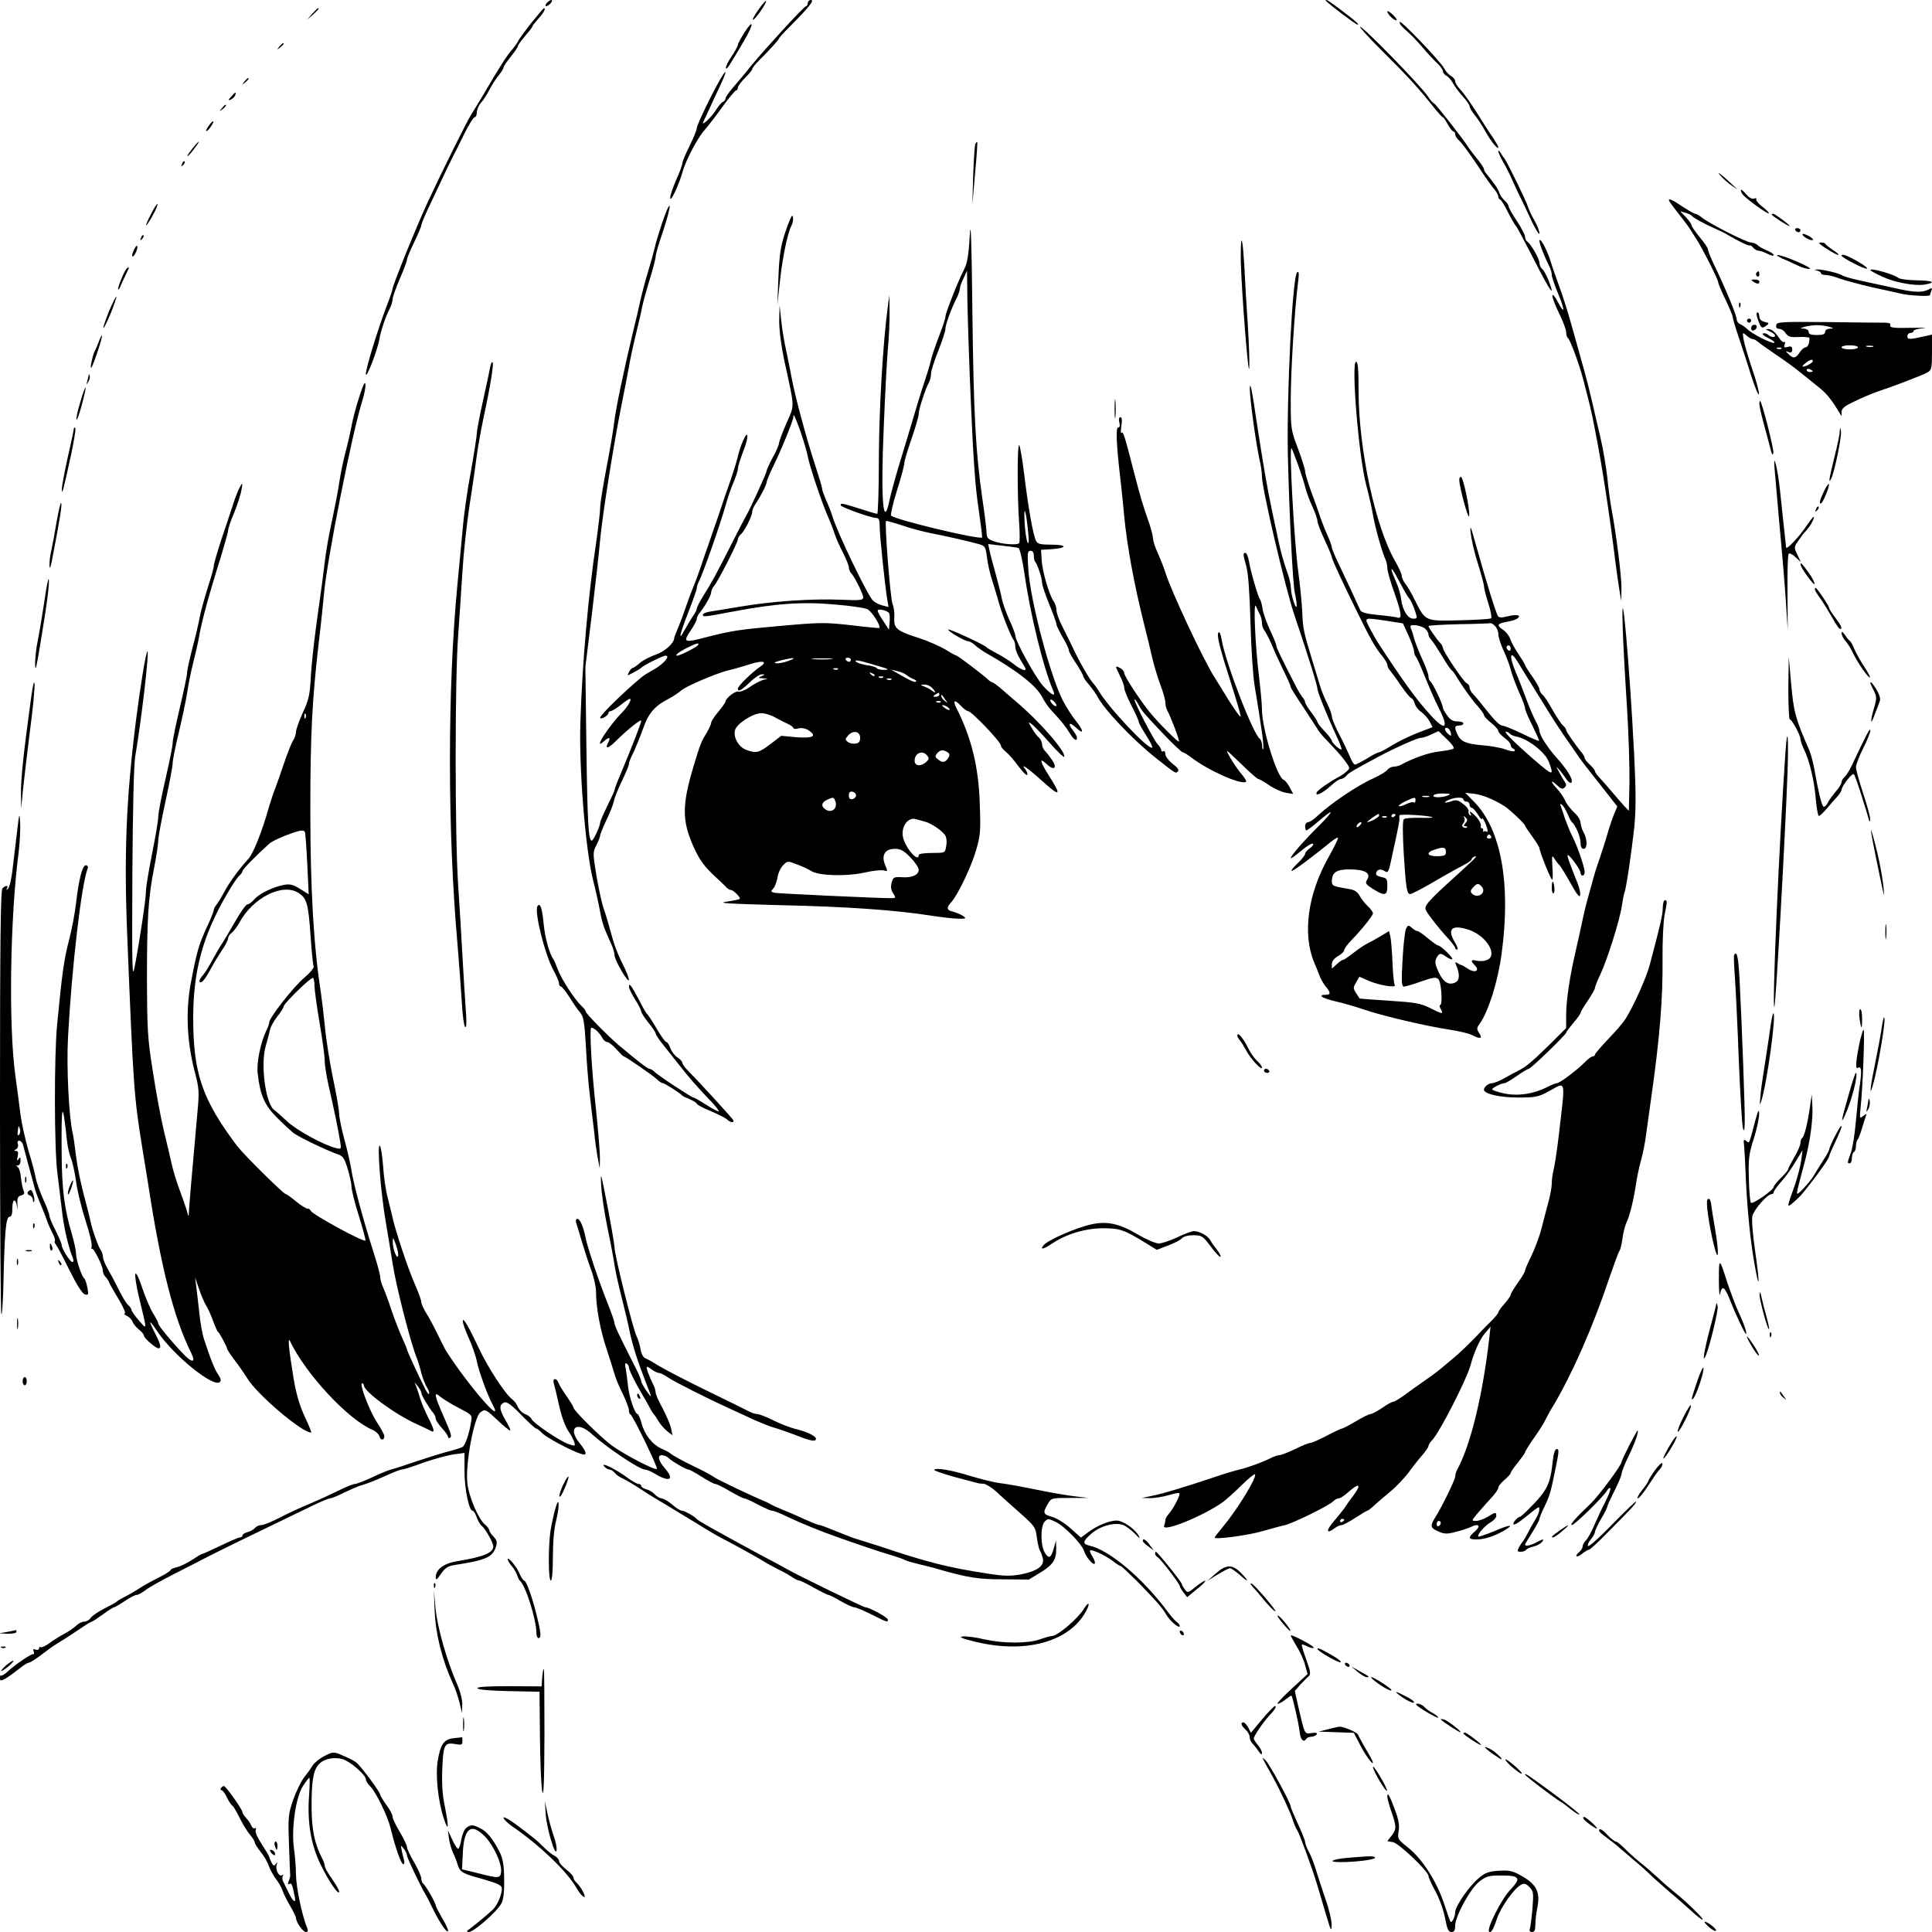 <?xml version="1.0" standalone="no"?>
<!DOCTYPE svg PUBLIC "-//W3C//DTD SVG 20010904//EN"
 "http://www.w3.org/TR/2001/REC-SVG-20010904/DTD/svg10.dtd">
<svg version="1.0" xmlns="http://www.w3.org/2000/svg"
 width="940pt" height="940pt" viewBox="0 0 940 940"
 preserveAspectRatio="xMidYMid meet">
<g transform="translate(0,940) scale(0.1,-0.1)"
fill="#000000" stroke="none">
<path d="M2660 9385 c-7 -8 -8 -15 -2 -15 5 0 15 7 22 15 7 8 8 15 2 15 -5 0
-15 -7 -22 -15z"/>
<path d="M3691 9354 c-18 -25 -31 -48 -28 -50 3 -3 19 15 37 41 42 60 33 69
-9 9z"/>
<path d="M3930 9385 c0 -8 -4 -15 -8 -15 -5 0 -58 -55 -120 -123 -110 -121
-125 -139 -179 -206 -16 -19 -43 -51 -60 -71 -18 -21 -33 -43 -33 -49 0 -6 -6
-14 -13 -17 -7 -2 -23 -22 -36 -43 -20 -32 -72 -80 -59 -54 2 4 14 31 27 58
12 28 36 78 52 112 31 66 38 90 16 58 -32 -48 -127 -241 -127 -259 0 -9 -16
-48 -35 -86 -19 -38 -35 -76 -35 -84 0 -8 -13 -44 -30 -81 -16 -37 -30 -77
-29 -88 0 -26 43 64 60 127 15 55 74 167 107 203 15 17 54 67 86 112 32 44 63
81 67 81 5 0 9 6 9 14 0 7 16 28 35 47 19 19 35 38 35 43 0 5 15 24 33 42 46
45 97 101 97 107 0 2 24 29 53 58 93 93 121 129 103 129 -9 0 -16 -7 -16 -15z"/>
<path d="M6451 9396 c24 -24 146 -116 154 -116 11 0 -8 17 -92 80 -29 22 -55
40 -59 40 -4 0 -5 -2 -3 -4z"/>
<path d="M1519 9333 l-24 -28 28 24 c25 23 32 31 24 31 -2 0 -14 -12 -28 -27z"/>
<path d="M2587 9291 c-30 -38 -61 -80 -67 -93 -7 -12 -22 -33 -33 -45 -21 -24
-56 -78 -132 -208 -26 -44 -55 -91 -64 -105 -16 -24 -140 -273 -206 -415 -54
-115 -175 -414 -175 -430 0 -5 -13 -44 -29 -85 -44 -115 -101 -302 -101 -330
1 -28 56 114 66 170 6 39 31 112 51 150 7 14 13 33 13 43 0 11 16 55 35 100
19 44 35 86 35 93 0 8 16 46 35 85 19 40 35 77 35 83 0 6 15 43 33 81 19 39
48 102 66 140 18 39 42 88 53 110 12 22 38 75 59 118 21 42 43 77 49 77 5 0
10 11 10 23 0 13 9 35 21 48 12 13 30 42 41 64 12 22 31 53 44 68 13 16 24 33
24 39 0 5 16 29 35 52 19 24 35 47 35 52 0 5 16 27 35 49 19 22 35 42 35 46 0
3 14 21 30 39 27 30 37 50 26 50 -2 0 -28 -31 -59 -69z"/>
<path d="M6750 9343 c0 -12 38 -48 45 -41 3 2 -6 15 -20 28 -14 13 -25 19 -25
13z"/>
<path d="M6810 9293 c0 -12 7 -20 51 -59 13 -12 42 -43 64 -69 22 -26 52 -58
68 -73 15 -14 27 -31 27 -38 0 -7 8 -18 18 -23 10 -5 24 -22 32 -37 8 -15 30
-44 47 -63 18 -20 33 -41 33 -48 0 -6 10 -24 23 -40 13 -15 38 -53 55 -84 29
-51 62 -91 62 -75 0 4 -12 25 -27 48 -16 22 -32 48 -38 57 -57 92 -97 151
-119 174 -14 15 -26 34 -26 42 0 8 -9 19 -20 25 -11 6 -26 23 -34 38 -19 35
-216 241 -216 225z"/>
<path d="M3622 9242 c-17 -27 -32 -55 -32 -60 0 -6 -14 -32 -31 -57 -17 -25
-29 -50 -27 -56 3 -10 14 6 89 134 47 80 48 111 1 39z"/>
<path d="M6716 9161 c130 -129 187 -191 250 -271 26 -33 50 -60 53 -60 4 0 15
-16 25 -35 11 -19 23 -35 28 -35 4 0 8 -6 8 -13 0 -8 9 -22 21 -33 12 -10 51
-64 88 -119 36 -55 74 -109 84 -119 9 -11 17 -26 17 -33 0 -7 4 -13 8 -13 4 0
21 -26 36 -57 16 -32 35 -65 42 -73 7 -8 47 -84 90 -168 75 -149 104 -189 69
-98 -10 25 -24 51 -31 57 -8 6 -14 20 -14 30 0 20 -42 93 -60 104 -5 3 -10 14
-10 23 0 9 -18 44 -40 77 -22 33 -40 65 -40 71 0 6 -9 19 -20 29 -11 10 -22
27 -26 39 -6 18 -21 40 -64 93 -6 7 -10 16 -10 21 0 5 -15 26 -32 48 -18 22
-37 47 -43 56 -20 34 -156 208 -168 215 -7 4 -20 19 -29 33 -36 54 -315 340
-331 340 -5 0 39 -49 99 -109z"/>
<path d="M1359 9173 c-13 -16 -12 -17 4 -4 9 7 17 15 17 17 0 8 -8 3 -21 -13z"/>
<path d="M1189 9003 c-13 -16 -12 -17 4 -4 16 13 21 21 13 21 -2 0 -10 -8 -17
-17z"/>
<path d="M1125 8930 c-16 -17 -16 -20 -3 -15 9 4 19 13 22 21 7 19 2 18 -19
-6z"/>
<path d="M1079 8873 c-13 -16 -12 -17 4 -4 16 13 21 21 13 21 -2 0 -10 -8 -17
-17z"/>
<path d="M1023 8798 c-20 -26 -26 -41 -15 -34 12 7 36 46 29 46 -3 0 -9 -6
-14 -12z"/>
<path d="M949 8693 c-29 -35 -41 -53 -36 -53 2 0 17 16 31 35 28 36 31 49 5
18z"/>
<path d="M4746 8701 c-4 -5 -8 -74 -11 -153 l-4 -143 13 150 c8 83 12 151 11
153 -2 2 -6 -1 -9 -7z"/>
<path d="M7290 8664 c0 -6 11 -31 25 -55 14 -24 27 -51 31 -59 3 -8 21 -46 39
-85 19 -38 50 -104 69 -145 20 -41 36 -66 36 -55 0 11 -11 39 -24 62 -14 23
-27 53 -31 65 -7 26 -107 230 -116 238 -3 3 -11 14 -17 25 -6 11 -12 15 -12 9z"/>
<path d="M886 8603 c-6 -14 -5 -15 5 -6 7 7 10 15 7 18 -3 3 -9 -2 -12 -12z"/>
<path d="M8375 8541 c11 -13 34 -32 50 -44 l30 -20 -31 29 c-17 16 -39 36 -50
44 -18 14 -18 13 1 -9z"/>
<path d="M8470 8475 c0 -5 4 -15 8 -20 13 -19 122 -98 128 -93 2 3 -11 17 -31
32 -19 15 -33 31 -30 37 3 5 -1 6 -10 3 -10 -4 -25 4 -40 22 -14 16 -25 25
-25 19z"/>
<path d="M8120 8425 c0 -3 21 -32 48 -66 26 -33 52 -68 57 -77 6 -10 19 -30
29 -46 28 -42 106 -197 106 -210 0 -6 16 -44 35 -83 19 -40 35 -78 35 -84 0
-7 13 -51 29 -98 16 -47 44 -133 62 -191 19 -58 35 -97 37 -88 2 9 -12 63 -32
120 -19 57 -38 121 -42 143 -7 39 -6 40 13 23 11 -10 25 -18 31 -18 6 0 17 -6
24 -12 7 -7 47 -35 88 -63 41 -27 94 -66 117 -85 24 -19 63 -51 87 -70 41 -32
66 -62 103 -124 l13 -21 0 21 c0 16 15 29 63 51 34 17 82 37 107 46 85 28 225
82 248 95 20 12 22 20 22 99 l0 85 -27 -6 c-83 -19 -93 -19 -93 -2 0 9 7 16
15 16 8 0 15 4 15 9 0 6 21 12 48 14 26 2 -1 3 -60 2 -85 -2 -105 1 -101 12 4
9 -4 13 -28 13 -19 0 -144 1 -279 3 -226 2 -245 1 -248 -15 -2 -12 3 -18 15
-18 10 0 24 -9 31 -21 10 -15 22 -20 50 -19 20 1 42 1 47 0 6 -1 13 -2 16 -2
3 1 4 -10 1 -23 -2 -14 -10 -25 -17 -25 -7 0 -20 -11 -29 -25 -19 -29 -31 -31
-54 -8 -16 16 -16 16 1 10 12 -5 17 -1 17 12 0 15 -5 18 -22 13 -17 -4 -20 -2
-15 12 4 9 3 15 -1 12 -5 -3 -15 4 -23 16 -24 35 -40 48 -57 47 -13 0 -12 -2
4 -9 12 -5 25 -13 29 -19 8 -14 -18 -14 -32 0 -6 6 -17 9 -25 7 -7 -3 4 -13
26 -23 22 -11 34 -21 28 -23 -13 -4 -107 43 -131 67 -9 9 -25 20 -34 24 -9 3
-17 14 -17 23 0 19 -55 152 -114 274 -14 30 -26 60 -26 67 0 6 -18 33 -40 59
-22 27 -40 53 -40 58 0 6 -12 23 -27 39 l-28 29 25 -7 c14 -4 27 -10 30 -14 9
-11 64 -41 110 -61 25 -11 54 -25 65 -32 54 -32 104 -56 108 -52 2 2 10 -2 17
-11 7 -8 19 -15 27 -15 8 0 27 -7 43 -15 17 -9 30 -11 30 -6 0 5 -15 15 -32
22 -18 7 -39 19 -46 26 -7 7 -22 13 -32 13 -22 0 -197 89 -236 119 -15 12 -31
21 -36 21 -5 0 -33 16 -62 35 -51 34 -66 41 -66 30z m780 -615 c24 -8 24 -8 3
-9 -13 -1 -23 -7 -23 -16 0 -11 -11 -15 -40 -15 -29 0 -40 4 -40 15 0 9 -10
15 -22 16 -22 1 -22 1 2 9 14 4 41 8 60 8 19 0 46 -4 60 -8z m140 -100 c0 -5
-18 -10 -40 -10 -22 0 -40 5 -40 10 0 6 18 10 40 10 22 0 40 -4 40 -10z m73 3
c-7 -2 -21 -2 -30 0 -10 3 -4 5 12 5 17 0 24 -2 18 -5z m-446 -9 c-3 -3 -12
-4 -19 -1 -8 3 -5 6 6 6 11 1 17 -2 13 -5z m153 -61 c0 -5 -11 -13 -25 -20
-29 -13 -33 -6 -7 13 19 15 32 18 32 7z m0 -49 c0 -2 -7 -4 -15 -4 -8 0 -15 4
-15 10 0 5 7 7 15 4 8 -4 15 -8 15 -10z"/>
<path d="M736 8361 c-36 -69 -32 -78 5 -13 17 30 28 56 25 59 -2 3 -16 -18
-30 -46z"/>
<path d="M3223 8320 c-17 -52 -34 -106 -36 -120 -3 -14 -17 -65 -32 -115 -15
-49 -33 -117 -40 -150 -7 -33 -22 -98 -34 -145 -42 -175 -85 -377 -92 -440 -4
-36 -21 -137 -38 -225 -17 -88 -31 -176 -31 -196 0 -20 -9 -94 -19 -165 -39
-259 -68 -590 -77 -874 -8 -223 24 -620 61 -770 15 -58 30 -129 35 -157 5 -29
16 -70 25 -90 9 -21 23 -53 31 -71 8 -18 14 -40 14 -50 0 -23 69 -142 70 -119
0 10 -14 44 -30 76 -17 32 -37 82 -46 112 -29 105 -32 114 -47 159 -9 25 -24
96 -35 159 -18 110 -18 115 0 149 10 20 18 41 18 47 0 6 14 40 30 74 17 35 34
77 37 94 3 16 21 61 40 99 18 38 33 74 33 81 0 7 9 31 20 52 11 22 32 74 47
115 28 80 56 114 128 151 22 12 49 30 60 40 23 21 182 88 235 99 19 4 63 17
98 28 65 21 90 14 49 -13 -36 -24 -107 -93 -107 -105 0 -18 15 -11 58 30 22
22 49 40 59 39 16 0 16 -1 -2 -9 -18 -8 -18 -9 5 -10 l25 -2 -25 -7 c-14 -5
-43 -20 -64 -35 -22 -15 -46 -24 -54 -21 -14 5 -61 -32 -62 -48 0 -5 -16 -27
-35 -50 -19 -22 -35 -47 -35 -54 0 -7 -11 -30 -23 -51 -24 -37 -31 -54 -66
-172 -52 -176 -52 -253 0 -372 31 -71 55 -104 113 -157 16 -14 36 -34 45 -43
8 -10 20 -18 27 -18 12 0 50 -38 43 -44 -2 -2 -31 -8 -64 -13 -48 -7 7 -10
260 -17 326 -7 565 -24 735 -51 52 -8 113 -15 135 -15 36 0 38 1 20 14 -11 7
-32 16 -47 20 -32 7 -35 19 -10 46 31 33 98 173 121 253 21 71 23 94 18 225
-5 179 -41 324 -113 466 -20 39 -10 45 20 13 14 -15 30 -27 36 -27 17 0 160
-150 160 -168 0 -6 10 -19 23 -29 13 -10 41 -42 62 -71 22 -29 41 -48 43 -42
2 6 -2 17 -8 25 -30 37 10 9 83 -57 88 -79 94 -71 26 35 -41 66 -43 84 -5 48
35 -33 52 -17 24 22 -12 18 -28 38 -35 45 -7 7 -13 22 -13 31 0 10 -7 24 -14
31 -8 6 -24 27 -35 46 -19 32 -19 34 -3 22 11 -7 50 -48 88 -91 38 -43 70 -74
72 -69 8 25 -119 171 -235 269 -21 18 -54 46 -73 63 -19 16 -38 30 -42 30 -3
0 -13 6 -20 13 -25 24 -148 117 -154 117 -4 0 -29 14 -56 31 -28 16 -87 42
-131 56 -104 33 -119 46 -116 98 2 22 -2 51 -8 65 -11 24 -40 397 -32 405 2 2
37 -8 77 -21 40 -14 105 -31 145 -39 73 -14 178 -38 232 -53 27 -8 31 -13 37
-64 4 -31 15 -82 26 -114 10 -33 25 -79 31 -104 16 -57 61 -172 73 -184 4 -6
8 -20 8 -33 0 -13 11 -41 25 -63 14 -22 25 -42 25 -45 0 -12 -24 -3 -58 24
-20 16 -57 39 -82 52 -25 13 -47 26 -50 30 -11 12 -181 91 -186 86 -6 -6 80
-57 97 -57 7 0 22 -9 34 -20 11 -10 39 -30 61 -42 144 -82 238 -156 265 -210
10 -20 31 -51 47 -67 45 -48 71 -81 89 -112 18 -29 33 -38 33 -18 0 6 -9 22
-20 36 -27 34 -17 43 15 13 39 -37 39 -17 1 31 -20 24 -48 69 -64 99 -63 123
-159 487 -169 642 -5 77 -4 88 11 88 10 0 16 -8 16 -23 0 -13 3 -27 7 -31 10
-10 33 -78 33 -101 0 -11 16 -58 35 -105 19 -46 35 -90 35 -97 0 -6 14 -35 30
-63 17 -28 30 -56 30 -63 0 -7 16 -36 35 -64 19 -29 35 -57 35 -62 0 -6 13
-25 29 -43 15 -18 34 -44 41 -58 33 -63 170 -207 280 -295 105 -83 100 -79
111 -68 7 7 -2 19 -26 37 -19 15 -35 36 -35 47 0 11 -4 17 -10 14 -5 -3 -10
-1 -10 5 0 6 -8 20 -19 31 -19 21 -111 199 -111 215 1 5 9 -5 18 -22 20 -37
25 -42 127 -150 44 -46 85 -84 89 -84 5 0 24 -12 43 -26 84 -64 240 -133 265
-118 4 3 -5 18 -19 35 -24 26 -73 104 -73 115 0 3 32 -27 72 -66 39 -38 75
-70 80 -70 5 0 29 -14 54 -31 25 -17 61 -33 80 -36 l36 -6 -17 32 c-9 18 -22
34 -30 37 -32 13 -105 248 -105 342 0 26 -7 97 -14 157 -19 150 -29 379 -15
345 6 -14 15 -33 20 -42 5 -10 9 -28 9 -40 0 -12 6 -29 13 -37 7 -9 23 -41 36
-71 12 -30 38 -86 57 -125 19 -38 34 -73 34 -78 0 -4 26 -46 58 -93 31 -47 62
-95 69 -106 6 -12 23 -33 36 -47 57 -59 87 -93 106 -120 19 -27 20 -29 3 -44
-9 -9 -28 -22 -42 -29 -46 -25 -100 -63 -104 -74 -8 -21 29 -3 68 32 20 19 43
34 50 34 8 0 19 7 27 16 11 14 38 29 159 94 81 43 187 90 202 90 10 0 33 7 52
17 l35 16 40 -39 c23 -21 38 -41 33 -46 -4 -4 -34 -10 -67 -14 -52 -5 -128
-32 -187 -64 -10 -6 -26 -10 -37 -10 -10 0 -25 -7 -32 -17 -8 -9 -37 -26 -65
-39 -76 -33 -209 -123 -271 -181 -18 -18 -40 -33 -48 -33 -8 0 -15 -9 -15 -20
0 -11 3 -20 6 -20 4 0 31 20 60 45 76 65 78 55 4 -20 -75 -74 -140 -149 -140
-160 0 -4 23 12 50 35 28 24 54 39 58 35 4 -4 -3 -14 -15 -22 -13 -9 -23 -21
-23 -27 0 -6 -16 -27 -35 -45 -20 -18 -34 -36 -31 -38 4 -5 88 57 194 143 17
14 32 22 32 16 0 -5 -20 -46 -45 -91 -103 -181 -129 -377 -70 -516 7 -16 19
-45 25 -62 7 -18 21 -42 31 -54 24 -28 24 -39 -1 -39 -43 0 -17 -17 48 -32 37
-8 101 -27 142 -41 91 -31 306 -81 415 -97 44 -7 92 -18 107 -26 41 -21 53
-18 35 9 -13 21 -13 25 3 47 43 62 88 205 106 340 46 341 -2 606 -135 740
l-42 43 43 -5 c40 -5 93 -26 146 -59 25 -15 102 -88 102 -96 0 -3 16 -27 35
-53 19 -26 35 -52 35 -56 0 -16 55 -154 62 -154 3 0 4 28 1 63 -3 52 -2 59 8
42 7 -11 18 -26 25 -33 7 -6 32 -47 56 -90 29 -53 44 -71 46 -58 2 10 -3 35
-11 55 -42 105 -55 141 -49 141 11 -1 62 -72 62 -87 0 -7 5 -13 10 -13 6 0 10
8 10 18 -1 24 -33 120 -60 173 -12 24 -27 62 -35 84 -7 22 -16 49 -20 59 -6
14 -5 17 3 12 7 -4 19 -24 28 -44 8 -20 18 -39 22 -42 17 -13 42 -71 42 -99 0
-21 5 -31 15 -31 19 0 19 46 0 80 -8 14 -14 35 -15 47 0 13 -14 35 -31 50 -17
16 -37 41 -44 58 -7 16 -25 42 -39 57 -33 35 -34 49 -1 18 20 -19 28 -21 37
-12 10 10 10 16 0 30 -6 9 -19 31 -27 47 -16 29 -16 29 2 9 10 -11 25 -31 34
-45 9 -13 20 -21 24 -17 12 12 -18 62 -72 122 -44 49 -83 110 -83 131 0 8 -9
30 -19 48 -10 19 -30 65 -44 103 -14 38 -37 98 -52 133 -35 84 -28 112 11 48
16 -27 47 -77 69 -112 22 -35 49 -79 60 -97 43 -70 62 -99 110 -169 28 -40 55
-79 60 -87 6 -9 49 -65 97 -125 l87 -111 -15 -35 c-8 -20 -24 -65 -34 -101
-10 -36 -28 -90 -38 -120 -11 -30 -28 -84 -37 -120 -10 -36 -21 -76 -25 -90
-4 -14 -13 -52 -20 -85 -7 -33 -21 -98 -32 -145 -30 -127 -48 -247 -48 -318
l0 -64 -77 -77 c-87 -85 -116 -110 -153 -129 -14 -7 -45 -23 -69 -37 -24 -14
-52 -25 -61 -25 -17 0 -40 -18 -40 -32 0 -20 77 -38 166 -38 85 0 99 3 149 30
87 47 82 69 49 -215 -8 -71 -20 -146 -25 -166 -5 -20 -9 -50 -9 -67 0 -17 -7
-57 -16 -89 -8 -32 -24 -90 -34 -130 -10 -40 -33 -100 -49 -133 -17 -34 -31
-67 -31 -72 0 -6 -16 -33 -35 -59 -19 -27 -35 -53 -35 -59 0 -5 -14 -25 -30
-43 -17 -19 -30 -38 -30 -42 0 -4 -12 -19 -27 -35 -16 -15 -55 -55 -88 -90
-33 -34 -80 -79 -105 -99 -24 -20 -52 -43 -61 -51 -9 -8 -42 -33 -74 -55 -32
-22 -78 -55 -102 -73 -24 -17 -48 -32 -54 -32 -6 0 -30 -13 -54 -30 -24 -16
-50 -30 -57 -30 -7 0 -39 -16 -71 -35 -32 -19 -62 -35 -67 -35 -4 0 -38 -16
-74 -35 -37 -19 -72 -35 -79 -35 -8 0 -41 -13 -75 -30 -34 -16 -69 -30 -78
-30 -8 0 -28 -7 -43 -15 -38 -19 -108 -45 -151 -55 -19 -4 -75 -21 -125 -38
-127 -43 -252 -81 -305 -91 l-45 -9 40 -1 c22 0 62 6 89 14 27 8 52 13 54 10
7 -6 -28 -74 -50 -99 -10 -11 -18 -25 -18 -32 0 -7 -3 -19 -6 -27 -14 -37 196
49 289 117 15 12 55 47 88 80 33 32 62 56 65 53 12 -12 -86 -172 -158 -258
-21 -25 -38 -47 -38 -50 0 -11 170 12 235 32 39 11 86 24 105 28 40 9 216 95
237 117 8 8 20 14 27 14 7 0 28 14 46 30 55 49 66 39 23 -19 -16 -20 -32 -44
-38 -53 -5 -9 -30 -39 -53 -67 -42 -48 -40 -68 2 -36 11 8 26 15 34 15 7 0 37
16 66 35 29 19 56 35 59 35 3 0 19 12 36 28 16 15 52 45 78 67 27 22 65 63 86
90 20 28 50 66 67 85 16 19 30 39 30 44 0 6 8 19 19 30 38 42 165 291 185 361
17 64 46 129 70 157 l28 33 -6 -55 c-32 -279 -91 -523 -157 -642 -5 -10 -9
-24 -9 -32 0 -15 -62 -143 -97 -199 -27 -43 -24 -52 20 -70 25 -11 40 -11 81
0 28 7 61 18 73 24 37 19 50 5 20 -21 -36 -31 -34 -40 7 -40 39 0 87 16 134
43 54 32 29 31 -48 -3 -40 -16 -75 -28 -77 -26 -8 8 31 53 59 69 16 9 28 23
28 32 0 19 -3 19 -42 -5 -18 -11 -44 -20 -57 -20 -23 0 -22 1 13 43 20 23 50
56 66 74 17 18 30 38 30 45 0 7 14 24 30 38 17 14 30 29 30 33 0 5 16 28 35
51 19 24 35 46 35 50 0 4 19 35 43 69 24 34 49 73 55 87 7 14 25 48 42 75 91
154 191 381 271 620 23 66 44 125 49 130 4 6 10 32 14 58 3 27 12 63 20 80 17
37 34 108 46 187 4 30 15 80 23 110 9 30 21 89 26 130 6 41 17 122 25 180 41
286 57 484 55 673 -1 89 4 186 10 216 13 66 14 71 1 71 -5 0 -10 -17 -10 -37
0 -34 -12 -84 -64 -280 -17 -63 -79 -200 -117 -260 -11 -18 -49 -62 -85 -99
-35 -37 -64 -71 -64 -75 0 -5 -5 -9 -11 -9 -6 0 -23 -12 -37 -27 -37 -38 -123
-103 -137 -103 -6 0 -28 -9 -49 -20 -66 -33 -141 -44 -208 -30 -32 7 -58 16
-58 20 0 7 45 30 61 30 5 0 32 16 59 35 27 19 54 35 58 35 10 0 182 166 182
176 0 3 16 24 35 47 19 22 35 44 35 49 0 5 16 31 35 59 19 28 35 56 35 62 0 5
11 34 25 63 35 74 96 267 106 337 5 33 11 62 13 66 7 11 34 192 47 312 9 90 9
169 0 355 -22 437 -65 919 -56 624 2 -69 11 -237 20 -375 9 -137 14 -311 13
-385 l-3 -135 -20 21 c-11 12 -36 40 -55 63 -19 23 -47 54 -62 71 -16 16 -28
33 -28 38 0 5 -11 19 -25 32 -14 13 -25 27 -25 32 0 5 -5 14 -10 21 -32 38
-80 107 -80 115 0 5 -7 15 -15 22 -9 7 -31 41 -51 76 -19 34 -41 68 -49 74 -8
7 -15 19 -15 26 0 8 -16 36 -35 63 -19 26 -35 52 -35 55 0 4 -14 27 -31 52
-16 24 -35 57 -40 73 -6 17 -21 37 -35 46 -33 22 -30 31 14 39 20 3 44 10 52
15 26 17 2 24 -42 13 -32 -8 -44 -8 -50 1 -11 17 -61 182 -103 332 -28 102
-34 118 -30 75 3 -30 18 -98 35 -150 16 -52 30 -102 30 -111 0 -9 9 -46 21
-83 12 -37 18 -70 14 -74 -3 -4 -73 -8 -153 -10 -169 -4 -166 -6 -218 98 -15
30 -35 66 -46 79 -10 13 -18 31 -18 40 0 9 -15 41 -32 71 -96 165 -178 545
-178 829 0 100 -3 141 -12 141 -25 0 12 -458 49 -599 14 -53 29 -121 34 -151
10 -59 46 -184 60 -212 5 -10 9 -29 9 -42 0 -14 16 -70 36 -125 34 -98 37
-125 11 -115 -7 2 -48 8 -91 12 -54 5 -81 12 -87 22 -4 8 -22 47 -39 85 -18
39 -48 102 -66 140 -19 39 -34 75 -34 82 0 7 -11 36 -24 65 -13 29 -29 71 -36
93 -7 22 -26 75 -42 117 -15 43 -28 85 -28 95 0 10 -16 60 -35 111 -34 90 -35
95 -35 240 0 136 19 443 36 572 5 40 4 52 -5 45 -23 -22 -51 -590 -45 -890 7
-291 24 -628 34 -670 5 -22 9 -49 9 -60 -1 -32 -27 45 -28 82 -1 18 -7 50 -15
70 -20 57 -33 102 -45 158 -6 28 -20 95 -32 150 -26 124 -42 218 -79 460 -18
124 -28 172 -29 138 -1 -51 31 -281 49 -358 5 -22 10 -55 10 -74 0 -58 114
-544 157 -671 69 -205 113 -346 113 -362 0 -15 51 -140 96 -237 14 -29 23 -55
21 -57 -5 -6 -47 32 -47 42 0 5 -16 26 -35 46 -19 20 -35 40 -35 45 0 4 -14
26 -30 47 -17 22 -30 44 -30 49 0 6 -6 18 -14 26 -7 9 -22 34 -33 56 -73 142
-93 184 -93 194 0 6 -14 40 -31 76 -16 35 -33 81 -36 102 -3 21 -9 43 -13 48
-10 13 -46 137 -54 188 -4 20 -11 37 -16 37 -13 0 -13 -7 4 -66 9 -32 16 -125
20 -269 3 -121 12 -260 20 -310 33 -197 47 -298 42 -309 -2 -6 -5 1 -5 16 -1
15 -6 30 -11 33 -32 20 -169 375 -186 483 -4 24 -10 40 -15 35 -11 -11 4 -71
62 -252 27 -85 48 -156 45 -158 -3 -4 -51 66 -86 126 -9 14 -27 44 -41 66 -55
86 -214 426 -239 510 -7 22 -23 63 -36 92 -13 28 -24 61 -24 72 0 11 -8 44
-18 73 -33 94 -42 125 -72 240 -49 191 -55 210 -63 202 -4 -5 -5 11 -1 34 4
29 3 42 -5 42 -7 0 -9 -9 -5 -25 4 -16 2 -25 -6 -25 -12 0 -8 -86 11 -250 6
-47 14 -130 19 -185 14 -142 48 -329 96 -520 14 -55 32 -129 40 -165 8 -36 26
-94 39 -130 14 -36 25 -76 25 -88 0 -12 4 -30 10 -40 17 -31 60 -145 56 -150
-5 -4 -98 89 -143 144 -49 61 -123 174 -123 189 0 8 -9 19 -20 25 -11 6 -20 8
-20 5 0 -3 9 -23 20 -45 11 -22 20 -47 20 -57 0 -11 16 -49 35 -86 19 -37 35
-72 35 -78 0 -5 16 -35 36 -66 19 -30 33 -57 30 -60 -15 -16 -213 194 -262
278 -6 10 -18 27 -27 37 -18 20 -67 105 -98 172 -12 25 -34 70 -50 101 -16 31
-29 67 -29 81 0 13 -6 32 -14 43 -22 32 -55 146 -58 200 l-3 50 50 3 c78 5 80
22 2 22 -54 0 -68 3 -76 18 -14 26 -37 154 -57 317 -9 77 -21 144 -25 149 -10
11 -10 -240 -1 -372 4 -51 4 -98 1 -104 -8 -12 -88 -6 -131 11 -21 8 -28 17
-28 38 0 16 -9 89 -20 163 -33 230 -43 408 -49 915 -4 357 -8 457 -13 367 -5
-92 -12 -132 -26 -160 -29 -55 -92 -215 -92 -232 0 -9 -14 -51 -31 -95 -17
-44 -35 -96 -39 -115 -4 -19 -19 -69 -33 -110 -14 -41 -41 -129 -60 -195 -20
-66 -50 -167 -68 -225 -17 -58 -35 -124 -40 -148 -32 -160 -45 -2 -29 356 6
152 15 322 20 377 5 55 9 136 8 180 l-1 80 -8 -60 c-23 -174 -42 -488 -43
-732 0 -150 -4 -273 -8 -273 -4 0 -42 11 -85 25 -86 27 -93 29 -93 17 0 -9
147 -62 173 -62 13 0 17 -9 17 -42 0 -43 24 -272 36 -350 l7 -41 -29 7 c-16 4
-37 15 -46 23 -25 22 -173 329 -197 408 -7 22 -21 59 -32 82 -10 24 -19 48
-19 55 0 7 -16 60 -35 118 -41 124 -99 340 -114 425 -6 33 -18 92 -26 130 -9
39 -20 104 -24 145 l-8 75 -2 -75 c0 -48 9 -119 25 -195 52 -239 51 -211 10
-305 -20 -46 -36 -89 -36 -97 0 -7 -13 -38 -30 -68 -16 -30 -30 -60 -30 -66 0
-9 -80 -185 -100 -219 -5 -8 -39 -73 -75 -145 -78 -153 -89 -173 -132 -242
-18 -29 -33 -58 -33 -64 0 -6 -8 -23 -19 -37 -10 -15 -28 -45 -40 -67 -33 -62
-25 -23 19 89 22 56 40 108 40 114 0 7 4 20 9 30 22 42 104 277 131 372 10 36
27 87 39 113 11 27 21 56 21 66 0 9 11 46 25 82 29 72 28 117 0 54 -10 -22
-21 -56 -25 -75 -4 -19 -20 -71 -35 -115 -16 -44 -43 -123 -60 -175 -18 -52
-41 -117 -50 -145 -10 -27 -27 -77 -38 -110 -11 -33 -27 -75 -35 -94 -8 -18
-25 -65 -39 -105 -13 -39 -31 -85 -39 -103 -7 -17 -14 -34 -14 -38 0 -24 -46
-65 -89 -80 -27 -9 -62 -27 -77 -40 -16 -14 -32 -25 -36 -25 -4 0 -12 -9 -18
-20 -10 -19 -10 -19 22 -2 18 9 35 20 38 23 9 11 105 59 118 59 25 0 -7 -39
-56 -67 -26 -14 -54 -32 -62 -39 -85 -71 -200 -183 -200 -196 0 -5 9 -4 20 2
11 6 20 15 20 20 0 6 5 10 11 10 6 0 28 14 49 30 21 17 40 30 44 30 12 0 -8
-36 -36 -65 -68 -69 -146 -192 -90 -142 25 23 35 21 22 -4 -20 -37 -1 -33 41
10 54 53 119 105 119 94 0 -10 -49 -136 -96 -248 -19 -44 -34 -84 -34 -88 0
-5 -16 -40 -35 -78 -19 -39 -35 -75 -35 -81 0 -17 -33 -88 -41 -88 -16 0 -21
87 -26 455 l-5 390 32 260 c17 143 35 301 39 350 10 116 64 458 102 650 17 83
34 173 39 200 4 28 19 97 33 155 14 58 29 121 32 140 4 19 20 78 36 130 16 52
29 102 29 112 0 10 16 66 36 123 19 58 34 113 32 122 -2 10 -17 -25 -35 -77z
m1502 -906 c10 -241 21 -393 36 -488 11 -76 19 -139 17 -141 -12 -12 -418 85
-442 106 -4 4 8 59 28 122 20 63 36 123 36 134 0 10 16 63 35 118 19 55 35
110 35 122 0 22 33 123 51 155 5 10 9 28 9 41 0 13 16 62 35 110 19 48 35 96
35 108 0 20 29 99 56 152 8 16 14 35 14 42 0 8 8 31 18 51 l17 37 2 -159 c2
-87 9 -317 18 -510z m-830 -114 c14 -41 30 -95 35 -120 9 -49 70 -230 99 -295
10 -22 24 -58 31 -80 7 -22 26 -65 42 -95 15 -30 28 -62 28 -70 0 -9 4 -20 9
-26 17 -16 61 -104 61 -121 0 -13 -15 -15 -107 -11 -138 6 -335 -7 -488 -33
-66 -11 -135 -22 -152 -25 -18 -3 -33 -9 -33 -14 0 -13 -1 -13 149 15 207 39
334 48 491 34 74 -6 146 -16 160 -23 21 -9 67 -82 58 -91 -2 -2 -63 4 -137 13
-124 14 -149 14 -330 -2 -216 -19 -247 -24 -370 -55 -112 -30 -120 -27 -82 29
17 25 31 51 31 58 0 7 5 18 10 25 27 32 60 90 60 104 0 9 7 24 14 32 19 21
116 211 116 227 0 6 7 17 14 24 18 14 56 90 56 111 0 8 8 26 17 39 23 33 53
92 53 104 0 6 13 37 29 71 40 80 101 230 101 246 0 21 7 6 35 -71z m2420 -160
c15 -41 31 -92 36 -112 5 -21 20 -62 34 -92 14 -30 25 -62 25 -72 0 -9 16 -50
35 -91 19 -41 35 -79 35 -84 0 -10 45 -107 117 -254 68 -139 96 -189 126 -224
15 -18 27 -39 27 -46 0 -7 6 -20 13 -27 6 -7 30 -39 52 -72 22 -32 45 -61 52
-63 6 -2 14 -15 17 -27 3 -13 17 -31 31 -40 13 -9 31 -29 40 -45 l15 -29 -73
-28 c-39 -15 -96 -43 -125 -61 -29 -18 -57 -33 -62 -33 -5 0 -32 -13 -58 -30
-27 -16 -54 -30 -59 -30 -6 0 -18 19 -27 43 -10 23 -33 72 -52 108 -19 37 -34
74 -34 83 0 9 -10 38 -23 64 -13 26 -29 65 -35 87 -7 22 -25 83 -41 135 -38
125 -42 142 -45 225 -2 39 -10 124 -19 190 -21 155 -46 618 -33 604 2 -2 16
-38 31 -79z m-1312 -335 c4 -41 3 -55 -4 -43 -5 10 -12 55 -14 100 -5 92 8 52
18 -57z m-48 -71 c7 -3 19 -56 29 -122 29 -202 91 -458 141 -574 13 -31 -10
-19 -50 25 -37 40 -135 218 -135 245 0 7 -13 42 -30 78 -16 36 -32 82 -36 102
-3 20 -17 73 -29 117 -12 44 -26 95 -30 114 l-7 34 68 -8 c37 -4 73 -9 79 -11z
m1900 -244 c8 -8 20 -34 28 -57 14 -42 14 -43 -7 -43 -27 0 -52 41 -59 95 -2
22 -14 62 -26 88 -34 77 -24 78 15 2 20 -38 42 -77 49 -85z m-2528 -75 c2 -7
3 -28 1 -46 l-3 -33 -27 42 c-16 23 -28 46 -28 50 0 14 51 1 57 -13z m2423
-36 l76 -12 27 -59 c15 -33 27 -68 27 -77 0 -9 4 -21 9 -26 5 -6 25 -50 45
-100 20 -49 49 -117 66 -149 51 -100 34 -116 -39 -36 -65 70 -135 166 -261
360 -5 8 -21 36 -35 63 -29 55 -32 53 85 36z m524 -25 c9 -8 16 -26 16 -39 0
-14 11 -48 24 -77 14 -29 30 -72 36 -95 6 -24 24 -72 40 -109 17 -36 30 -72
30 -80 0 -8 16 -46 36 -85 19 -39 34 -72 32 -74 -2 -1 -39 14 -83 36 -44 21
-86 38 -94 38 -15 1 -38 24 -91 91 -19 25 -43 53 -52 62 -10 10 -18 25 -18 33
0 9 -6 18 -14 21 -15 6 -116 156 -116 173 0 5 -6 16 -13 23 -17 18 -57 75 -57
82 0 3 66 7 148 9 81 1 150 4 154 5 4 1 14 -5 22 -14z m-341 -12 c9 -8 17 -21
17 -28 0 -7 6 -19 13 -26 7 -7 30 -42 52 -78 21 -36 43 -68 48 -71 5 -4 14
-15 20 -26 30 -50 79 -119 107 -149 16 -18 30 -38 30 -43 0 -6 16 -23 35 -38
19 -15 35 -33 35 -40 0 -6 14 -21 30 -33 17 -12 30 -27 30 -35 0 -7 6 -15 13
-18 6 -2 9 -7 6 -11 -4 -4 -24 0 -45 8 -22 8 -72 17 -112 20 -80 7 -105 18
-121 53 -16 34 -14 43 9 43 11 0 20 5 20 10 0 6 -13 10 -29 10 -21 0 -36 8
-50 29 -12 16 -21 33 -21 39 0 15 -50 121 -61 127 -5 4 -9 15 -9 25 0 10 -14
49 -32 87 -17 37 -34 82 -38 98 -4 17 -11 38 -15 47 -6 15 -2 18 21 16 16 -1
37 -8 47 -16z m-3537 -81 c-7 -10 -87 -51 -101 -51 -15 0 9 19 50 39 44 22 59
26 51 12z m3954 -17 c0 -8 -4 -12 -10 -9 -5 3 -10 10 -10 16 0 5 5 9 10 9 6 0
10 -7 10 -16z m-3515 -60 c-22 -8 -49 -13 -60 -11 -13 2 -3 7 25 14 64 16 82
14 35 -3z m208 9 c-24 -2 -62 -2 -85 0 -24 2 -5 4 42 4 47 0 66 -2 43 -4z m97
-3 c0 -5 -4 -10 -9 -10 -6 0 -13 5 -16 10 -3 6 1 10 9 10 9 0 16 -4 16 -10z
m135 -31 c49 -14 54 -18 28 -18 -17 -1 -34 3 -37 8 -3 5 -26 12 -51 15 -24 4
-47 12 -51 17 -6 11 14 7 111 -22z m-198 -15 c-3 -3 -12 -4 -19 -1 -8 3 -5 6
6 6 11 1 17 -2 13 -5z m333 -28 c8 -7 24 -16 34 -20 10 -3 16 -9 13 -12 -6 -6
-30 5 -92 41 l-30 17 30 -7 c17 -4 37 -12 45 -19z m-155 -4 c-3 -3 -11 0 -18
7 -9 10 -8 11 6 5 10 -3 15 -9 12 -12z m42 -8 c-3 -3 -12 -4 -19 -1 -8 3 -5 6
6 6 11 1 17 -2 13 -5z m40 -10 c-3 -3 -12 -4 -19 -1 -8 3 -5 6 6 6 11 1 17 -2
13 -5z m197 -40 c19 -19 21 -31 3 -16 -7 6 -24 16 -38 21 -23 9 -23 10 -2 10
12 1 29 -6 37 -15z m36 -34 c0 -5 -8 -10 -17 -10 -15 0 -16 2 -3 10 19 12 20
12 20 0z m30 -25 c14 -19 14 -19 -2 -6 -10 7 -18 18 -18 24 0 6 1 8 3 6 1 -2
9 -13 17 -24z m540 -27 c0 -6 -7 -5 -15 2 -8 7 -15 17 -15 22 0 6 7 5 15 -2 8
-7 15 -17 15 -22z m-563 16 c-3 -3 -12 -4 -19 -1 -8 3 -5 6 6 6 11 1 17 -2 13
-5z m33 -24 c8 -5 12 -11 10 -14 -3 -2 -14 2 -24 10 -22 15 -10 19 14 4z
m-840 -50 c19 -10 47 -25 63 -32 15 -7 27 -16 27 -20 0 -5 11 -6 25 -2 16 4
35 0 50 -10 42 -28 20 -39 -61 -33 l-73 7 -52 -40 c-57 -43 -69 -46 -117 -29
-37 13 -65 60 -56 96 8 32 88 83 128 83 17 0 47 -9 66 -20z m3289 -76 c3 -16
1 -17 -13 -5 -19 16 -21 34 -3 29 6 -3 14 -13 16 -24z m-2874 -24 c0 -18 -6
-26 -23 -28 -13 -2 -30 2 -38 9 -13 10 -12 14 3 31 24 27 58 20 58 -12z m3160
21 c3 -5 20 -13 38 -16 55 -13 134 -75 152 -120 27 -71 22 -71 -61 0 -101 87
-159 145 -147 145 6 0 14 -4 18 -9z m-2735 -91 c11 -7 12 -14 4 -27 -14 -23
-27 -26 -49 -9 -16 12 -17 16 -6 30 15 18 29 20 51 6z m-99 -16 c11 -14 10
-19 -9 -35 -26 -20 -52 -15 -52 10 0 37 38 53 61 25z m-346 -194 c0 -8 -8 -16
-17 -18 -13 -2 -18 3 -18 18 0 15 5 20 18 18 9 -2 17 -10 17 -18z m2880 0
c-28 -12 -78 -12 -70 0 3 6 25 10 48 9 33 0 38 -2 22 -9z m-92 -7 c-7 -2 -21
-2 -30 0 -10 3 -4 5 12 5 17 0 24 -2 18 -5z m-2888 -24 c10 -31 -16 -55 -44
-40 -27 15 -27 35 2 49 31 15 35 15 42 -9z m2822 6 c0 -8 -4 -12 -9 -9 -4 3
-21 -1 -38 -9 -16 -8 -31 -12 -34 -9 -3 3 11 13 31 23 48 22 50 22 50 4z m233
5 c0 -5 7 -10 15 -10 8 0 15 -7 15 -15 0 -8 5 -15 10 -15 6 0 19 -15 30 -32
11 -18 20 -28 20 -23 1 13 16 -13 25 -44 5 -15 3 -21 -3 -17 -6 3 -12 3 -15
-1 -2 -5 -2 -2 -1 5 2 6 -1 12 -6 12 -5 0 -7 6 -5 13 2 6 -6 24 -20 40 -24 27
-42 37 -29 15 4 -7 3 -8 -4 -4 -6 4 -9 12 -7 19 2 7 -9 23 -26 35 -25 20 -34
22 -59 13 -35 -12 -41 -5 -7 9 30 12 67 12 67 0z m-410 -78 c0 -8 -43 -32 -58
-32 -6 0 49 40 56 40 1 0 2 -4 2 -8z m80 4 c0 -3 -4 -8 -10 -11 -5 -3 -10 -1
-10 4 0 6 5 11 10 11 6 0 10 -2 10 -4z m180 -13 c3 -2 -26 -3 -63 -2 -37 1
-72 -2 -77 -7 -6 -6 -6 -69 0 -171 10 -161 15 -193 31 -193 9 0 62 28 159 85
36 21 82 46 103 57 20 10 37 22 37 27 0 5 8 12 18 15 9 3 -1 -10 -23 -30 -22
-21 -75 -69 -118 -108 -43 -39 -85 -81 -93 -94 -15 -22 -13 -26 24 -75 22 -29
56 -70 76 -91 20 -22 36 -43 36 -48 0 -4 4 -8 10 -8 5 0 1 15 -10 33 -41 67
-18 90 64 64 93 -30 150 -133 84 -150 -12 -4 -33 -4 -45 -1 -27 7 -29 -1 -7
-23 26 -26 0 -39 -33 -17 -15 10 -30 19 -33 19 -3 0 -11 4 -19 9 -11 7 -13 5
-6 -10 18 -43 17 -72 -2 -83 -33 -17 -59 -2 -83 48 -18 39 -20 52 -11 70 14
25 20 26 49 5 13 -9 26 -14 28 -11 6 6 -57 67 -69 67 -5 0 -27 16 -50 35 -22
19 -45 35 -51 35 -5 0 -17 7 -27 16 -16 14 -18 14 -28 -4 -5 -10 -13 -78 -17
-151 -6 -109 -5 -131 7 -131 8 0 46 11 84 25 58 20 72 22 83 11 15 -14 22
-126 9 -126 -4 0 -3 -9 3 -20 14 -26 8 -25 -53 6 -44 22 -72 27 -196 35 -79 5
-145 10 -146 11 -34 51 -34 49 -17 78 l16 28 45 -20 c55 -23 137 -36 127 -20
-4 6 -9 55 -11 109 -2 54 -7 110 -10 125 l-7 28 -41 -25 c-23 -14 -53 -30 -67
-37 -14 -7 -43 -27 -66 -45 -23 -18 -45 -33 -49 -33 -5 0 -19 -10 -32 -22
l-23 -21 0 22 c0 14 11 28 30 39 16 9 30 22 30 29 0 7 15 27 33 46 53 55 106
121 107 133 0 7 -11 22 -25 35 -14 13 -32 36 -40 51 -11 20 -26 29 -53 33 -78
13 -82 15 -82 38 1 43 22 57 87 57 73 0 105 -18 85 -49 -11 -19 -8 -23 28 -46
57 -36 70 -33 70 14 0 35 -3 39 -30 44 -21 5 -28 11 -24 22 7 17 22 19 44 5
12 -8 17 0 26 43 6 29 19 87 28 129 9 42 16 80 15 85 -1 4 -1 12 0 16 1 8 152
-1 161 -10z m-223 1 c-3 -3 -12 -4 -19 -1 -8 3 -5 6 6 6 11 1 17 -2 13 -5z
m383 -29 c-10 -12 -10 -15 0 -15 8 0 11 -3 7 -6 -3 -3 -11 -3 -17 1 -8 5 -8
10 0 20 7 8 8 20 4 27 -5 10 -4 10 6 1 11 -10 11 -15 0 -28z m-2632 8 c36 -9
96 -51 104 -74 4 -11 5 -33 1 -49 -5 -30 -6 -30 -69 -30 -36 0 -64 -4 -64 -10
0 -39 -62 30 -76 84 -13 52 24 104 64 90 8 -2 26 -7 40 -11z m2120 -17 c-7 -8
-15 -12 -17 -11 -5 6 10 25 20 25 5 0 4 -6 -3 -14z m637 -56 c3 -5 -1 -10 -10
-10 -9 0 -13 5 -10 10 3 6 8 10 10 10 2 0 7 -4 10 -10z m-220 -76 c0 -16 -7
-19 -42 -20 -52 0 -57 19 -10 33 41 14 52 11 52 -13z m-2605 -26 c22 -23 40
-50 40 -60 0 -25 -34 -40 -83 -36 -38 2 -41 0 -49 -27 -5 -20 -3 -36 8 -52 14
-22 13 -23 -13 -23 -62 0 -540 22 -562 26 -21 4 -22 7 -8 22 8 9 17 34 20 54
3 20 15 46 27 58 22 22 23 22 68 4 26 -9 57 -24 69 -32 36 -23 169 -27 257 -8
42 10 85 14 96 11 20 -6 20 -5 6 28 -19 47 0 77 49 77 27 0 43 -9 75 -42z
m2780 -143 c24 -29 -21 -60 -48 -33 -9 9 -8 16 5 30 20 22 27 22 43 3z m-670
-3079 c0 -3 -4 -8 -10 -11 -5 -3 -10 -1 -10 4 0 6 5 11 10 11 6 0 10 -2 10 -4z
m470 -15 c0 -6 -4 -13 -10 -16 -5 -3 -10 1 -10 9 0 9 5 16 10 16 6 0 10 -4 10
-9z"/>
<path d="M3833 8305 c-34 -93 -41 -130 -46 -265 l-5 -125 13 120 c13 117 37
231 56 268 6 10 9 28 7 40 -2 16 -9 5 -25 -38z"/>
<path d="M8620 8356 c0 -5 78 -56 87 -56 9 0 -70 59 -79 60 -5 0 -8 -2 -8 -4z"/>
<path d="M8735 8280 c3 -5 10 -10 16 -10 5 0 9 5 9 10 0 6 -7 10 -16 10 -8 0
-12 -4 -9 -10z"/>
<path d="M8770 8260 c0 -11 38 -32 50 -28 5 2 -4 11 -20 20 -17 9 -30 13 -30
8z"/>
<path d="M686 8243 c-6 -14 -5 -15 5 -6 7 7 10 15 7 18 -3 3 -9 -2 -12 -12z"/>
<path d="M7490 8228 c0 -15 23 -74 51 -130 5 -10 9 -26 9 -36 0 -9 14 -50 31
-91 34 -81 33 -107 -2 -39 -12 23 -24 38 -26 31 -2 -7 12 -45 31 -84 20 -40
36 -83 36 -95 0 -13 4 -25 8 -28 11 -7 55 -125 76 -206 33 -127 38 -146 55
-235 36 -180 72 -415 102 -660 5 -38 13 -95 18 -125 l9 -55 1 62 c1 57 -26
271 -50 396 -5 29 -14 94 -19 146 -6 52 -21 142 -35 200 -14 58 -32 138 -41
176 -9 39 -24 99 -34 135 -10 36 -35 126 -56 200 -20 74 -50 171 -67 215 -16
44 -36 100 -43 125 -18 57 -53 121 -54 98z"/>
<path d="M6037 8128 c4 -150 37 -571 41 -518 2 25 -1 119 -7 210 -6 91 -14
220 -17 288 -4 67 -9 122 -13 122 -3 0 -5 -46 -4 -102z"/>
<path d="M8851 8216 c16 -16 82 -56 92 -56 7 0 -4 10 -23 22 -19 13 -36 26
-38 30 -2 5 -11 8 -19 8 -9 0 -14 -2 -12 -4z"/>
<path d="M652 8185 c-7 -15 -11 -30 -8 -32 7 -7 28 36 24 49 -2 6 -9 -2 -16
-17z"/>
<path d="M8670 8143 c19 -8 54 -24 77 -35 22 -11 49 -18 58 -16 19 3 -131 68
-156 67 -8 0 2 -7 21 -16z"/>
<path d="M8960 8156 c0 -9 112 -67 123 -63 6 2 -14 18 -45 35 -50 29 -78 39
-78 28z"/>
<path d="M616 8093 c-12 -12 -46 -96 -41 -101 2 -3 9 7 14 22 6 14 18 40 26
56 15 29 16 37 1 23z"/>
<path d="M8843 8083 c9 -2 17 -8 17 -13 0 -4 10 -8 23 -8 12 0 42 -7 67 -17
25 -9 95 -28 155 -42 61 -13 128 -28 150 -33 41 -9 135 -13 135 -6 0 2 3 12 7
21 5 15 3 16 -15 6 -30 -16 -73 -14 -171 9 -47 10 -120 26 -161 35 -41 9 -79
20 -85 24 -13 11 -99 31 -122 30 -17 -1 -17 -2 0 -6z"/>
<path d="M9100 8086 c0 -3 25 -17 56 -31 63 -30 161 -48 212 -39 54 10 36 19
-43 20 -41 1 -80 6 -87 11 -24 19 -138 51 -138 39z"/>
<path d="M8545 8071 c-3 -5 -1 -12 5 -16 5 -3 10 1 10 9 0 18 -6 21 -15 7z"/>
<path d="M8530 8030 c19 -13 30 -13 30 0 0 6 -10 10 -22 10 -19 0 -20 -2 -8
-10z"/>
<path d="M530 7885 c-17 -43 -29 -79 -27 -81 2 -3 18 30 36 72 17 43 29 79 27
81 -2 2 -18 -30 -36 -72z"/>
<path d="M8461 7914 c0 -11 3 -14 6 -6 3 7 2 16 -1 19 -3 4 -6 -2 -5 -13z"/>
<path d="M8552 7848 c15 -44 20 -49 41 -33 16 12 16 13 -8 19 -16 4 -25 13
-25 26 0 11 -4 20 -9 20 -6 0 -6 -13 1 -32z"/>
<path d="M8500 7840 c0 -5 5 -10 10 -10 6 0 10 5 10 10 0 6 -4 10 -10 10 -5 0
-10 -4 -10 -10z"/>
<path d="M8520 7804 c0 -9 5 -14 12 -12 18 6 21 28 4 28 -9 0 -16 -7 -16 -16z"/>
<path d="M481 7738 c-7 -18 -16 -40 -21 -48 -10 -21 -24 -87 -16 -79 9 8 57
152 52 156 -2 2 -9 -11 -15 -29z"/>
<path d="M2386 7619 c-2 -13 -18 -87 -35 -164 -17 -77 -31 -150 -31 -163 0
-12 -13 -96 -29 -186 -17 -89 -35 -216 -40 -282 -6 -65 -18 -189 -26 -274 -48
-505 -48 -1193 1 -1745 8 -93 17 -221 21 -283 3 -62 11 -115 16 -119 7 -4 8
26 3 88 -4 52 -11 168 -16 259 -5 91 -14 246 -21 345 -16 235 -16 1004 0 1210
6 88 16 230 21 315 5 85 21 232 35 325 15 94 30 202 35 240 5 39 20 122 33
185 33 150 50 260 44 267 -4 3 -8 -5 -11 -18z"/>
<path d="M431 7573 c-1 -6 -4 -20 -7 -30 -5 -17 -5 -17 6 0 6 10 9 23 6 30 -3
9 -5 9 -5 0z"/>
<path d="M1747 7466 c-16 -49 -32 -112 -37 -140 -5 -28 -18 -85 -29 -126 -11
-41 -24 -106 -30 -145 -5 -38 -22 -124 -36 -190 -15 -66 -30 -156 -35 -200 -5
-44 -20 -159 -34 -255 -14 -96 -29 -227 -33 -290 -5 -101 -10 -124 -40 -188
-18 -40 -33 -82 -33 -93 0 -11 -6 -30 -14 -42 -8 -12 -28 -63 -45 -113 -17
-51 -36 -105 -42 -120 -7 -16 -20 -56 -30 -89 -35 -124 -76 -226 -100 -253
-45 -49 -94 -116 -118 -162 -13 -25 -30 -52 -37 -61 -8 -8 -14 -21 -14 -27 0
-6 -15 -44 -34 -84 -38 -82 -49 -119 -77 -268 -26 -136 -20 -282 16 -424 25
-95 25 -106 15 -215 -24 -264 -40 -454 -41 -479 -1 -25 -2 -24 -10 8 -6 19
-22 66 -36 103 -14 37 -31 93 -38 125 -7 31 -24 104 -38 162 -14 58 -38 186
-53 285 -26 163 -28 205 -29 445 0 302 6 402 35 548 11 56 20 116 20 133 0 16
16 102 35 189 19 87 35 171 35 186 0 14 13 82 30 150 16 68 35 156 41 196 6
40 19 105 29 143 10 39 24 99 30 135 12 69 48 202 106 385 18 61 34 117 34
125 0 8 13 48 30 87 16 40 32 90 35 110 6 37 6 37 -8 13 -8 -14 -24 -54 -35
-90 -12 -36 -37 -113 -57 -171 -19 -59 -35 -114 -35 -123 0 -10 -14 -59 -31
-111 -16 -52 -34 -116 -38 -142 -5 -26 -20 -92 -35 -147 -14 -54 -26 -108 -26
-121 0 -12 -16 -88 -35 -168 -19 -80 -35 -157 -35 -172 0 -15 -16 -94 -35
-176 -19 -82 -35 -164 -35 -183 0 -18 -14 -99 -30 -179 -16 -81 -30 -163 -30
-184 0 -39 -31 -243 -55 -368 -12 -62 -13 -13 -11 445 2 320 7 540 14 580 31
180 70 522 59 510 -8 -8 -34 -167 -56 -340 -47 -377 -58 -643 -42 -1040 30
-748 33 -787 75 -1045 8 -49 20 -121 26 -160 62 -407 125 -656 210 -827 25
-51 4 -51 -43 0 -60 63 -117 133 -117 143 0 5 -11 27 -25 49 -14 22 -37 77
-52 121 -14 44 -29 77 -34 72 -4 -4 3 -55 17 -113 41 -171 41 -161 0 -115 -19
22 -35 45 -36 51 0 6 -8 18 -17 25 -9 8 -29 41 -45 74 -16 33 -40 78 -53 100
-13 22 -24 49 -24 60 -1 12 -5 25 -9 30 -12 14 -44 103 -52 145 -4 19 -19 78
-33 130 -14 53 -31 136 -37 185 -6 50 -13 99 -16 110 -19 81 -31 325 -23 470
18 336 65 740 95 818 4 11 1 17 -8 17 -17 0 -34 -64 -48 -185 -5 -44 -20 -125
-34 -179 -25 -96 -34 -162 -58 -411 -15 -155 -14 -604 1 -720 6 -49 16 -131
22 -181 8 -81 33 -187 54 -236 4 -11 3 -18 -3 -18 -11 0 -52 65 -52 83 0 7
-14 39 -30 71 -17 32 -30 65 -30 73 0 7 -13 43 -30 79 -16 36 -32 82 -36 102
-3 20 -19 80 -35 132 -15 52 -33 131 -39 175 -5 44 -17 130 -25 190 -34 244
-26 771 16 1090 5 44 9 107 7 140 -3 56 -4 53 -16 -50 -7 -60 -17 -143 -22
-184 -5 -41 -14 -79 -21 -85 -9 -8 -10 -8 -5 2 9 15 -6 16 -22 0 -9 -9 -12
-255 -12 -1047 0 -569 3 -1031 7 -1027 4 3 8 75 10 159 5 237 12 317 29 317
10 0 14 12 14 40 0 48 17 53 23 8 3 -20 3 -17 2 9 -2 34 1 42 18 47 15 4 18 9
12 23 -5 10 -10 38 -13 63 -2 25 -9 48 -16 52 -8 6 -7 8 2 8 6 0 12 10 12 23
0 18 -2 19 -10 7 -8 -11 -9 -8 -4 13 4 19 2 27 -7 27 -12 0 -12 2 0 9 8 5 11
16 8 25 -4 10 -1 16 7 16 8 0 17 -12 20 -27 4 -16 14 -53 22 -83 8 -30 20 -73
26 -95 10 -41 15 -54 40 -115 8 -19 21 -51 27 -70 7 -19 20 -48 28 -63 8 -16
13 -31 10 -34 -3 -3 -1 -10 4 -17 6 -6 36 -63 67 -126 38 -76 64 -116 76 -118
16 -4 18 0 11 34 -4 22 -11 41 -15 44 -12 8 -40 91 -40 120 0 14 -9 57 -20 95
-37 124 -49 219 -50 392 -2 252 4 267 26 63 3 -30 12 -68 19 -85 7 -16 19 -67
25 -113 6 -45 27 -131 46 -190 19 -58 33 -115 30 -125 -2 -11 -2 -16 1 -13 8
7 53 -82 53 -105 0 -10 6 -24 13 -31 7 -7 16 -20 19 -30 4 -9 25 -46 47 -82
22 -37 34 -66 28 -67 -7 0 -2 -5 10 -11 13 -6 25 -19 28 -29 4 -10 17 -27 31
-38 13 -10 24 -23 24 -29 0 -12 57 -62 71 -62 15 0 11 19 -16 72 -35 69 -31
72 10 11 79 -118 275 -277 305 -247 7 7 4 18 -7 34 -17 24 -36 70 -69 170 -9
25 -19 83 -24 130 -5 47 -12 105 -15 130 l-6 45 19 -55 c10 -30 25 -66 34 -80
9 -14 24 -47 34 -75 10 -27 21 -52 25 -55 8 -6 43 -72 44 -82 0 -4 16 -28 36
-55 20 -26 48 -66 62 -89 50 -81 266 -264 311 -264 3 0 -11 35 -31 77 -25 53
-42 112 -54 183 -24 146 -30 210 -18 185 77 -161 283 -382 402 -432 16 -7 31
-22 34 -33 5 -20 23 -18 23 3 0 7 -16 37 -36 67 -36 55 -88 190 -72 190 4 0 8
-4 8 -9 0 -31 154 -144 260 -191 25 -11 53 -25 63 -30 24 -14 22 1 -9 62 -14
28 -32 69 -39 92 -7 23 -16 50 -20 61 l-8 20 16 -20 c9 -11 17 -25 17 -32 0
-11 37 -73 60 -100 5 -7 10 -18 10 -25 0 -8 14 -28 30 -46 17 -18 30 -38 30
-43 0 -6 4 -8 10 -4 9 6 6 18 -30 100 -48 109 -51 128 -17 99 12 -10 52 -35
89 -54 65 -34 66 -34 60 -69 -10 -61 -29 -115 -43 -122 -8 -4 -43 -15 -79 -24
-36 -10 -103 -31 -150 -47 -47 -16 -98 -33 -115 -37 -16 -4 -60 -22 -97 -40
-37 -17 -73 -31 -81 -31 -8 0 -41 -13 -73 -29 -32 -16 -97 -46 -144 -66 -47
-19 -115 -51 -151 -70 -37 -19 -76 -35 -87 -35 -11 0 -25 -6 -31 -14 -7 -8
-23 -17 -36 -20 -14 -4 -25 -11 -25 -16 0 -6 -5 -10 -12 -10 -6 0 -49 -18 -94
-40 -46 -22 -86 -40 -89 -40 -4 0 -26 -13 -50 -29 -24 -16 -57 -32 -74 -36
-17 -4 -31 -10 -31 -14 0 -4 -26 -21 -57 -36 -32 -16 -76 -40 -98 -55 -22 -14
-53 -32 -70 -40 -16 -8 -32 -18 -35 -21 -3 -4 -30 -19 -60 -34 -30 -15 -61
-36 -68 -46 -7 -11 -22 -19 -33 -19 -10 0 -28 -9 -39 -20 -10 -10 -36 -28 -57
-39 -21 -11 -53 -31 -72 -45 -19 -14 -38 -23 -42 -20 -5 3 -9 0 -9 -6 0 -7 -7
-9 -16 -6 -12 4 -15 2 -10 -9 3 -8 2 -14 -2 -13 -9 3 -87 -50 -123 -83 -15
-15 -31 -24 -34 -21 -3 3 -5 -2 -5 -12 0 -14 3 -15 23 -5 12 6 41 27 64 45 23
19 46 34 52 34 7 0 33 17 60 37 27 21 61 46 77 55 34 21 52 32 116 75 26 18
51 33 54 33 4 0 28 16 54 35 26 19 51 35 55 35 4 0 27 14 52 30 24 17 50 30
57 30 7 0 26 10 42 22 15 13 82 50 149 84 66 34 138 70 160 82 34 18 284 140
515 251 36 17 70 31 77 31 6 0 38 13 70 29 33 16 72 33 89 37 16 4 62 22 102
40 41 19 79 34 87 34 7 0 55 15 106 34 52 18 118 36 147 40 l52 7 0 -89 c0
-86 22 -192 39 -192 5 0 14 -14 20 -31 6 -18 17 -37 25 -43 18 -14 56 -82 56
-100 0 -31 -48 -51 -172 -71 -69 -11 -108 -40 -108 -80 0 -15 6 -11 25 17 19
28 34 38 63 43 156 24 188 38 205 89 7 22 5 32 -12 50 -12 12 -21 27 -21 32 0
5 -9 18 -21 27 -32 28 -78 135 -85 200 -11 90 32 321 63 345 24 18 25 17 84
-38 29 -28 57 -50 61 -50 4 0 -6 23 -23 51 -31 53 -32 75 -4 86 11 4 37 -15
81 -61 35 -36 68 -66 72 -66 5 0 17 -9 28 -21 18 -21 146 -89 192 -103 31 -10
28 8 -9 54 -58 72 -13 108 57 46 74 -68 236 -176 262 -176 8 0 29 -8 46 -19
73 -44 100 -32 52 24 -33 38 -39 65 -16 65 10 0 25 -6 32 -13 17 -17 87 -57
98 -57 5 0 34 -16 64 -35 30 -19 60 -35 66 -35 7 0 39 -16 71 -35 33 -19 64
-35 70 -35 5 0 35 -13 66 -30 31 -16 62 -30 69 -30 8 0 42 -13 76 -30 65 -31
161 -70 238 -97 92 -33 207 -72 265 -89 33 -10 65 -21 70 -25 6 -3 35 -12 65
-19 30 -7 75 -18 100 -26 140 -40 190 -48 310 -48 l126 -1 56 34 c62 38 78 63
77 119 l-1 37 -10 -35 c-14 -50 -24 -56 -43 -27 -23 35 -24 133 -1 155 14 15
19 14 55 -4 42 -21 124 -106 135 -139 9 -30 44 -71 52 -63 4 4 -1 19 -10 34
-10 14 -15 28 -13 30 8 8 74 -23 110 -50 19 -15 37 -26 41 -26 3 0 41 -36 84
-79 100 -103 114 -120 136 -156 19 -33 66 -72 66 -56 0 6 -6 14 -13 18 -7 4
-26 26 -43 48 -120 163 -285 303 -383 325 -36 8 -34 21 10 59 44 38 114 56
155 41 14 -6 39 -25 56 -42 21 -23 27 -26 19 -11 -18 34 -78 76 -110 75 -37
-1 -96 -26 -138 -58 l-34 -25 -50 45 c-28 25 -68 50 -90 56 -44 12 -46 19 -22
61 19 32 16 31 123 31 l75 0 -66 8 c-37 4 -122 19 -190 33 -68 14 -146 28
-173 31 -27 3 -92 19 -145 35 -94 29 -164 41 -176 30 -3 -3 39 -18 92 -33 54
-14 105 -28 113 -30 8 -3 24 -5 36 -5 11 -1 39 -18 61 -38 22 -21 56 -51 75
-68 118 -104 115 -100 123 -157 4 -29 11 -57 15 -63 4 -5 10 -22 14 -37 8 -37
-27 -62 -107 -78 -51 -9 -81 -9 -162 4 -191 29 -297 56 -525 133 -41 13 -88
28 -105 33 -16 4 -63 22 -104 39 -41 17 -78 31 -83 31 -8 0 -36 11 -133 55
-16 7 -43 18 -60 25 -16 7 -37 16 -45 21 -8 5 -22 12 -30 15 -59 24 -238 109
-250 120 -8 6 -44 26 -80 43 -65 31 -120 61 -130 71 -3 3 -21 13 -42 22 -45
21 -83 69 -97 126 -7 23 -15 42 -19 42 -13 0 -42 86 -47 141 -3 29 -8 67 -11
83 -4 19 -3 26 5 22 6 -4 11 -12 11 -18 0 -13 29 -72 65 -133 13 -22 30 -51
37 -65 7 -14 15 -27 19 -30 3 -3 13 -18 23 -35 10 -16 29 -38 43 -49 l25 -19
-7 34 c-4 19 -23 62 -41 97 -19 34 -34 69 -34 77 0 9 -4 23 -9 33 -23 46 -40
92 -33 92 4 0 16 -7 26 -15 11 -8 26 -15 32 -15 7 0 28 -10 46 -23 34 -22 184
-98 293 -148 33 -15 90 -41 126 -58 37 -16 79 -33 95 -37 16 -4 62 -20 102
-35 77 -31 102 -35 102 -19 0 13 -45 35 -101 48 -25 6 -73 25 -107 42 -33 16
-68 30 -77 30 -9 0 -29 6 -43 14 -15 8 -108 54 -207 102 -99 48 -202 102 -230
119 -27 17 -57 34 -66 37 -9 4 -19 22 -22 42 -3 19 -12 50 -21 68 -18 40 -106
393 -106 428 0 14 -16 106 -35 205 -31 160 -34 171 -30 100 2 -44 16 -138 31
-210 15 -71 30 -152 34 -180 4 -27 19 -97 34 -155 15 -58 33 -134 40 -170 13
-63 38 -142 78 -245 32 -80 32 -82 4 -43 -14 20 -26 42 -26 48 0 6 -13 37 -29
68 -81 159 -101 203 -101 214 0 7 -15 51 -34 98 -45 114 -96 266 -106 315 -12
59 -28 95 -41 95 -6 0 -9 -8 -6 -17 3 -10 16 -52 28 -93 12 -41 32 -103 45
-138 13 -34 24 -82 24 -107 0 -75 20 -185 52 -280 16 -49 33 -103 38 -120 4
-16 21 -59 39 -94 17 -36 31 -72 31 -82 0 -10 3 -19 8 -21 11 -5 135 -259 128
-265 -8 -8 -159 70 -219 114 -53 39 -187 171 -187 185 0 4 -15 29 -33 55 -19
27 -37 56 -40 66 -10 26 -31 21 -22 -5 4 -13 13 -50 20 -83 16 -75 33 -123 55
-155 10 -14 20 -35 24 -46 6 -21 5 -21 -28 -10 -43 15 -173 103 -180 122 -3 8
-17 19 -31 24 -14 5 -29 21 -35 34 -5 13 -17 30 -27 37 -34 25 -119 155 -163
249 -47 101 -75 149 -78 135 -2 -9 11 -46 28 -83 17 -37 35 -89 40 -115 10
-49 51 -163 76 -209 63 -117 -116 89 -224 257 -7 11 -26 49 -43 84 -17 35 -41
81 -55 102 -13 21 -24 46 -24 54 0 9 -15 50 -34 93 -33 76 -92 254 -107 322
-4 19 -15 62 -23 95 -9 33 -19 102 -22 153 -4 51 -11 95 -16 98 -14 9 4 -225
29 -371 13 -77 28 -167 33 -200 17 -113 90 -398 121 -470 4 -11 13 -40 19 -65
7 -25 18 -55 26 -68 9 -13 14 -28 12 -33 -2 -5 -10 5 -19 23 -37 73 -89 187
-89 193 0 3 -11 30 -24 58 -13 29 -36 88 -51 132 -14 44 -33 94 -41 112 -8 17
-14 39 -14 50 0 10 -15 68 -35 128 -51 162 -95 326 -105 392 -5 32 -21 101
-35 152 -14 52 -25 108 -25 124 0 16 -13 94 -30 172 -16 79 -34 191 -39 250
-6 58 -15 134 -20 168 -35 225 -51 502 -51 887 0 368 9 534 40 805 12 99 23
207 26 240 12 157 138 792 186 942 11 34 18 73 16 85 -2 15 -13 -9 -31 -66z
m-260 -1558 c-3 -8 -6 -5 -6 6 -1 11 2 17 5 13 3 -3 4 -12 1 -19z m-4 -555 c3
-5 8 -75 12 -156 l7 -148 -42 26 c-33 21 -50 25 -77 20 -54 -10 -120 -42 -144
-69 -13 -15 -28 -26 -35 -26 -7 0 -33 -37 -59 -82 -26 -46 -55 -94 -64 -108
-10 -14 -31 -50 -47 -80 -16 -30 -37 -64 -46 -74 -20 -22 -24 -40 -7 -34 7 2
24 27 40 56 15 28 41 72 58 97 17 25 31 52 31 60 0 8 8 20 18 27 9 7 26 29 36
48 66 123 212 196 289 145 40 -26 47 -51 58 -208 5 -76 12 -143 15 -149 4 -5
-17 -31 -47 -56 -55 -48 -169 -194 -169 -216 0 -7 -7 -26 -15 -42 -27 -56 -48
-156 -41 -209 12 -105 34 -154 95 -214 31 -31 66 -63 77 -72 25 -20 159 -84
209 -102 34 -11 39 -18 56 -72 10 -33 19 -73 19 -88 0 -16 16 -80 36 -143 20
-64 34 -117 32 -120 -9 -9 -260 128 -266 145 -2 6 -10 11 -17 11 -7 0 -32 16
-55 35 -23 19 -45 35 -49 35 -11 0 -204 191 -237 234 -171 227 -215 355 -214
631 1 223 47 393 162 591 25 44 53 86 62 93 9 8 16 18 16 23 0 8 62 72 130
133 15 13 62 35 115 53 38 13 53 14 58 5z m47 -748 c0 -18 11 -100 25 -182 14
-81 25 -165 25 -186 0 -21 9 -75 19 -120 23 -100 48 -218 56 -271 6 -38 6 -38
-20 -32 -61 15 -194 88 -239 131 -27 25 -54 49 -60 53 -43 27 -70 221 -43 313
9 30 18 66 21 80 3 14 19 43 36 64 16 21 30 42 30 48 0 14 133 144 143 139 4
-2 7 -18 7 -37z m-1437 -726 c-6 -6 -9 -1 -7 13 3 33 6 36 11 14 3 -10 1 -22
-4 -27z m1844 -589 c-5 -22 -27 35 -26 68 0 24 2 22 15 -13 8 -22 13 -46 11
-55z"/>
<path d="M391 7445 c-13 -41 -21 -80 -19 -87 2 -6 14 26 26 72 28 104 23 116
-7 15z"/>
<path d="M5423 7410 c0 -41 2 -58 4 -37 2 20 2 54 0 75 -2 20 -4 3 -4 -38z"/>
<path d="M8560 7434 c0 -10 10 -53 21 -94 11 -41 26 -95 32 -120 8 -33 12 -39
15 -23 3 19 -53 240 -64 252 -2 2 -4 -4 -4 -15z"/>
<path d="M360 7317 c0 -3 -13 -67 -30 -140 -16 -74 -30 -145 -29 -158 1 -28 4
-17 45 169 14 68 24 126 20 129 -3 4 -6 4 -6 0z"/>
<path d="M8951 7300 c0 -14 -12 -70 -26 -125 -26 -106 -30 -130 -16 -105 15
26 53 208 48 232 -4 22 -4 22 -6 -2z"/>
<path d="M8634 7120 c2 -25 13 -148 24 -275 12 -126 26 -293 31 -370 l9 -140
-1 182 c-1 100 1 185 6 189 4 4 19 -3 33 -17 l26 -24 -17 36 c-17 36 -17 37 6
70 13 19 26 36 29 39 21 21 39 49 45 70 4 14 -11 -2 -33 -35 -38 -57 -102
-124 -102 -108 0 5 -5 46 -10 93 -5 47 -14 131 -20 188 -11 104 -34 193 -26
102z"/>
<path d="M7100 7066 c0 -36 45 -199 48 -177 5 30 -29 191 -40 191 -5 0 -8 -6
-8 -14z"/>
<path d="M8878 7017 c-22 -45 -29 -67 -19 -67 9 0 46 89 39 95 -2 2 -11 -10
-20 -28z"/>
<path d="M276 6865 c-9 -55 -21 -119 -26 -142 -6 -23 -10 -57 -9 -75 1 -22 5
-9 14 37 36 187 47 254 43 267 -3 7 -12 -32 -22 -87z"/>
<path d="M8836 6923 c-6 -14 -5 -15 5 -6 7 7 10 15 7 18 -3 3 -9 -2 -12 -12z"/>
<path d="M8760 6654 c0 -14 65 -105 68 -95 2 6 -11 31 -29 56 -32 44 -39 51
-39 39z"/>
<path d="M216 6475 c-10 -66 -24 -151 -32 -190 -8 -38 -14 -92 -13 -120 1 -36
7 -10 24 95 35 208 47 308 42 322 -2 7 -12 -41 -21 -107z"/>
<path d="M8830 6532 c0 -4 12 -24 26 -43 14 -19 39 -60 57 -91 17 -32 35 -58
39 -58 14 0 8 14 -22 54 -17 22 -30 43 -30 47 0 10 -60 99 -66 99 -2 0 -4 -4
-4 -8z"/>
<path d="M8960 6319 c0 -9 9 -27 21 -40 11 -13 27 -39 36 -59 20 -43 75 -122
81 -116 2 3 -10 26 -27 51 -17 26 -38 63 -47 83 -8 20 -18 39 -22 42 -5 3 -16
16 -25 30 -12 17 -17 19 -17 9z"/>
<path d="M8701 6053 c0 -84 3 -153 7 -153 10 0 52 -77 52 -96 0 -8 8 -31 18
-52 26 -52 50 -154 57 -244 4 -43 10 -78 15 -78 4 0 22 17 40 38 17 20 40 47
51 58 10 12 19 26 19 31 0 17 52 85 60 76 4 -4 22 -55 40 -113 18 -58 34 -109
35 -115 2 -5 4 -1 4 10 1 11 -15 67 -34 125 -19 58 -35 115 -35 127 0 13 16
54 35 92 19 37 35 77 35 87 0 17 -18 -17 -91 -172 -11 -23 -26 -47 -34 -54 -8
-7 -15 -18 -15 -26 0 -7 -13 -28 -29 -46 -15 -18 -34 -44 -40 -57 -7 -13 -16
-19 -20 -15 -9 10 -26 82 -42 174 -6 36 -18 81 -26 100 -67 152 -76 186 -88
320 l-12 135 -2 -152z"/>
<path d="M152 6010 c-37 -269 -51 -402 -50 -470 l1 -75 8 85 c5 47 20 176 34
288 15 111 25 217 23 235 -2 19 -8 -6 -16 -63z"/>
<path d="M9100 6077 c0 -2 7 -19 17 -37 14 -29 14 -39 4 -74 -22 -73 -22 -104
-1 -46 12 30 24 63 27 72 3 10 -5 33 -17 53 -19 31 -30 42 -30 32z"/>
<path d="M8687 5740 c-31 -444 -66 -1251 -54 -1239 7 5 54 855 64 1139 6 178
0 241 -10 100z"/>
<path d="M9104 5350 c4 -31 43 -220 55 -275 9 -39 9 -39 5 10 -3 28 -12 84
-21 125 -16 78 -46 184 -39 140z"/>
<path d="M7550 5079 c0 -16 4 -28 9 -25 8 5 3 56 -5 56 -2 0 -4 -14 -4 -31z"/>
<path d="M2615 4991 c-16 -26 35 -232 76 -308 16 -29 29 -60 29 -68 0 -8 4
-15 9 -15 5 0 24 -24 42 -52 18 -29 41 -63 52 -75 16 -19 21 -45 28 -170 4
-81 13 -186 19 -233 5 -47 15 -127 21 -178 5 -51 14 -112 19 -135 l8 -42 1 50
c0 28 -8 129 -18 225 -23 205 -34 410 -24 410 14 -1 39 -24 52 -47 6 -13 18
-23 25 -23 8 0 28 -16 45 -35 17 -19 33 -35 36 -35 8 0 135 -88 161 -111 11
-11 24 -19 29 -19 8 0 84 -48 95 -61 3 -3 20 -11 38 -18 17 -8 32 -17 32 -21
0 -4 30 -21 68 -36 37 -16 73 -34 80 -41 15 -15 35 -17 30 -4 -3 9 -160 180
-220 241 -16 16 -28 33 -28 39 0 6 -11 18 -24 26 -14 9 -29 30 -35 46 -5 16
-14 29 -19 29 -5 0 -26 29 -47 65 -21 36 -42 68 -46 71 -4 2 -22 33 -39 67
-36 69 -50 89 -50 66 0 -8 14 -36 30 -62 17 -26 30 -53 30 -59 0 -6 16 -30 35
-54 19 -23 35 -47 35 -52 0 -6 15 -28 33 -51 17 -22 52 -66 77 -97 55 -70 90
-110 153 -176 27 -27 46 -52 44 -55 -3 -2 -30 12 -60 31 -31 20 -59 36 -63 36
-9 0 -175 109 -192 127 -7 7 -18 13 -23 13 -9 0 -62 42 -149 115 -54 46 -160
154 -160 163 0 5 -9 17 -20 27 -33 30 -100 133 -116 178 -8 22 -18 45 -22 51
-19 25 -41 106 -47 172 -7 75 -17 105 -30 85z"/>
<path d="M9173 4865 c0 -33 2 -45 4 -27 2 18 2 45 0 60 -2 15 -4 0 -4 -33z"/>
<path d="M8437 4753 c-2 -5 0 -53 4 -108 4 -55 13 -237 19 -404 7 -168 16
-316 20 -330 6 -20 8 -11 9 34 1 62 -13 447 -25 683 -6 116 -13 150 -27 125z"/>
<path d="M9047 4448 c8 -59 13 -61 13 -5 0 26 -4 47 -9 47 -5 0 -7 -19 -4 -42z"/>
<path d="M8611 4383 c-7 -49 -19 -128 -27 -178 -8 -49 -17 -112 -19 -140 -4
-43 -3 -46 5 -20 27 84 74 425 58 425 -3 0 -11 -39 -17 -87z"/>
<path d="M9155 4398 c-4 -29 -18 -105 -31 -168 -24 -115 -30 -171 -13 -115 25
83 68 335 56 335 -3 0 -8 -24 -12 -52z"/>
<path d="M9050 4338 c-20 -93 -24 -142 -12 -134 18 11 21 -8 12 -75 -6 -35
-14 -116 -20 -180 -5 -63 -16 -134 -25 -158 -18 -51 -18 -51 -5 -51 6 0 10 11
10 24 0 14 5 28 10 31 6 3 10 16 10 29 0 12 4 26 8 32 5 5 14 29 21 53 7 23
15 50 19 60 5 14 4 14 -13 1 -17 -14 -18 -12 -12 45 10 91 21 375 14 375 -3 0
-10 -24 -17 -52z"/>
<path d="M6020 4362 c0 -6 6 -17 13 -24 6 -7 20 -30 31 -50 19 -38 76 -99 76
-82 0 6 -11 21 -25 34 -14 13 -34 42 -45 66 -21 43 -50 76 -50 56z"/>
<path d="M6150 4190 c0 -5 7 -10 16 -10 8 0 12 5 9 10 -3 6 -10 10 -16 10 -5
0 -9 -4 -9 -10z"/>
<path d="M8997 4082 c-37 -126 -43 -158 -22 -112 34 72 69 210 54 210 -2 0
-17 -44 -32 -98z"/>
<path d="M8807 4020 c-12 -85 -28 -149 -38 -156 -5 -3 -9 -14 -9 -24 0 -11
-13 -42 -30 -70 -16 -28 -30 -55 -30 -59 0 -5 -16 -23 -35 -42 -19 -19 -35
-38 -35 -44 -1 -15 -103 -86 -111 -77 -4 4 -9 57 -10 117 -3 96 0 121 24 195
15 47 26 101 26 120 0 28 -5 19 -21 -40 -29 -110 -26 -104 -42 -91 -12 10 -14
6 -10 -26 2 -21 6 -90 8 -153 7 -154 22 -305 42 -418 25 -141 27 -103 4 58
-12 79 -18 156 -14 173 6 30 73 107 93 107 6 0 11 4 11 10 0 5 16 27 35 49 19
21 51 64 70 97 l35 58 -6 -49 c-4 -28 -18 -81 -31 -120 -41 -115 -41 -114 -7
-85 32 28 39 36 71 77 55 69 103 138 103 148 0 5 14 37 30 70 16 33 30 67 30
75 0 8 -14 -12 -30 -44 -17 -32 -30 -63 -30 -68 0 -5 -15 -33 -34 -61 -18 -29
-37 -59 -42 -68 -13 -24 -75 -92 -79 -87 -4 4 -2 14 34 148 28 103 43 215 39
280 l-3 55 -8 -55z"/>
<path d="M9091 4050 c-1 -8 -4 -26 -7 -40 -5 -22 -4 -23 6 -7 6 10 9 28 7 40
-2 12 -5 15 -6 7z"/>
<path d="M321 3724 c0 -11 3 -14 6 -6 3 7 2 16 -1 19 -3 4 -6 -2 -5 -13z"/>
<path d="M122 3660 c0 -14 2 -19 5 -12 2 6 2 18 0 25 -3 6 -5 1 -5 -13z"/>
<path d="M342 3635 c-7 -14 -12 -34 -12 -43 1 -9 7 1 15 23 16 45 14 58 -3 20z"/>
<path d="M135 3600 c-3 -6 1 -13 9 -16 9 -3 16 -13 16 -22 0 -8 2 -13 5 -10 8
8 -6 58 -15 58 -5 0 -12 -5 -15 -10z"/>
<path d="M8307 3562 c-8 -11 9 -128 31 -217 23 -95 28 -50 7 73 -9 53 -18 107
-19 120 -3 26 -12 37 -19 24z"/>
<path d="M5310 3443 c-74 -16 -211 -76 -232 -101 -20 -24 -2 -21 37 5 70 48
162 76 250 77 84 0 103 -6 218 -77 l45 -28 55 21 c30 11 61 27 67 35 8 9 30
15 56 15 41 0 46 -3 85 -55 23 -31 44 -53 47 -50 3 3 -4 18 -16 33 -12 15 -27
36 -33 47 -11 22 -53 45 -80 45 -10 0 -46 -13 -81 -30 -34 -16 -75 -30 -90
-30 -15 0 -60 19 -101 43 -90 54 -152 67 -227 50z"/>
<path d="M161 3434 c0 -11 3 -14 6 -6 3 7 2 16 -1 19 -3 4 -6 -2 -5 -13z"/>
<path d="M243 3331 c0 -11 5 -18 9 -15 4 3 5 11 1 19 -7 21 -12 19 -10 -4z"/>
<path d="M128 3313 c6 -2 18 -2 25 0 6 3 1 5 -13 5 -14 0 -19 -2 -12 -5z"/>
<path d="M82 3260 c0 -14 2 -19 5 -12 2 6 2 18 0 25 -3 6 -5 1 -5 -13z"/>
<path d="M286 3257 c3 -10 9 -15 12 -12 3 3 0 11 -7 18 -10 9 -11 8 -5 -6z"/>
<path d="M8363 3174 c0 -54 3 -86 6 -70 9 45 22 37 48 -29 28 -71 72 -165 78
-165 7 0 -11 53 -38 110 -14 30 -37 93 -53 140 -39 123 -41 123 -41 14z"/>
<path d="M8561 3102 c-1 -25 40 -175 46 -169 2 3 -4 31 -13 63 -9 32 -20 75
-24 94 -5 25 -8 28 -9 12z"/>
<path d="M8351 3058 c0 -4 -14 -59 -31 -121 -30 -113 -40 -179 -19 -129 20 52
60 217 56 236 -2 12 -5 18 -6 14z"/>
<path d="M83 2960 c0 -25 2 -35 4 -22 2 12 2 32 0 45 -2 12 -4 2 -4 -23z"/>
<path d="M8611 2904 c0 -11 3 -14 6 -6 3 7 2 16 -1 19 -3 4 -6 -2 -5 -13z"/>
<path d="M8500 2897 c0 -14 52 -98 58 -93 2 3 -9 27 -27 53 -17 26 -31 44 -31
40z"/>
<path d="M8262 2692 c-34 -99 -36 -108 -24 -97 15 15 54 130 50 149 -1 8 -13
-15 -26 -52z"/>
<path d="M110 2680 c0 -11 5 -20 10 -20 6 0 10 9 10 20 0 11 -4 20 -10 20 -5
0 -10 -9 -10 -20z"/>
<path d="M8660 2623 c0 -6 8 -17 18 -24 16 -13 16 -13 2 6 -8 11 -16 22 -17
24 -2 2 -3 0 -3 -6z"/>
<path d="M3100 2611 c0 -6 4 -13 10 -16 6 -3 7 1 4 9 -7 18 -14 21 -14 7z"/>
<path d="M8191 2506 c-19 -36 -31 -69 -28 -72 7 -7 69 116 64 129 -1 5 -18
-20 -36 -57z"/>
<path d="M7927 2368 c-20 -40 -37 -76 -37 -80 0 -16 -113 -168 -152 -205 -69
-65 -103 -103 -90 -103 13 0 156 140 171 168 5 9 12 14 16 11 3 -4 -8 -33 -24
-65 -17 -32 -41 -85 -55 -117 -14 -32 -32 -65 -41 -73 -8 -8 -15 -21 -15 -28
0 -8 -7 -19 -15 -26 -27 -22 -16 -32 11 -11 15 12 30 21 35 21 5 0 45 37 90
83 123 124 139 141 139 151 0 4 -51 -44 -114 -109 -62 -64 -116 -113 -120
-107 -3 5 3 20 14 32 11 13 20 29 20 36 0 7 14 36 30 64 17 28 30 55 30 59 0
5 16 40 35 77 19 38 35 76 35 85 0 8 15 46 34 85 30 61 52 124 43 124 -1 0
-19 -33 -40 -72z"/>
<path d="M8122 2364 c-18 -31 -31 -58 -29 -60 6 -6 68 97 65 107 -2 5 -18 -16
-36 -47z"/>
<path d="M7555 2293 c-12 -114 -26 -143 -112 -230 -23 -24 -45 -43 -48 -43
-11 0 -38 -31 -31 -37 3 -3 22 7 42 23 89 71 84 68 83 47 0 -10 -9 -31 -20
-48 -10 -16 -27 -46 -36 -65 -10 -19 -21 -37 -24 -40 -3 -3 -11 -15 -18 -27
-10 -20 -9 -23 8 -23 11 0 22 4 26 9 3 5 18 12 34 16 16 3 35 13 42 21 15 18
8 18 -27 -1 -29 -15 -54 -20 -54 -10 0 2 16 29 35 59 19 30 35 60 35 66 0 5
12 34 26 63 25 52 29 65 57 205 12 59 12 72 2 72 -9 0 -16 -20 -20 -57z"/>
<path d="M8052 2247 c-17 -25 -32 -48 -32 -52 0 -4 -14 -25 -31 -46 -17 -21
-26 -39 -20 -39 6 0 29 28 51 63 22 34 47 70 56 79 9 9 14 22 12 28 -2 6 -18
-9 -36 -33z"/>
<path d="M2939 2266 c8 -9 19 -16 26 -16 7 0 19 -7 26 -16 7 -9 22 -20 34 -25
27 -13 55 -30 101 -60 22 -15 76 -48 122 -75 45 -27 112 -68 150 -91 37 -24
87 -53 112 -66 69 -36 156 -84 198 -109 20 -13 55 -32 77 -43 22 -10 52 -27
67 -37 14 -10 31 -18 36 -18 6 0 38 -16 72 -35 34 -19 66 -35 71 -35 4 0 31
-13 59 -30 28 -16 58 -30 66 -30 8 0 46 -16 84 -35 76 -38 80 -40 80 -25 0 10
-91 60 -110 60 -9 0 -326 154 -380 185 -14 8 -74 41 -134 72 -59 32 -124 67
-145 79 -20 11 -63 35 -96 53 -33 19 -62 36 -65 40 -10 13 -60 41 -73 41 -7 0
-28 13 -47 30 -19 16 -42 29 -51 30 -9 0 -24 9 -33 19 -10 11 -28 22 -42 25
-13 4 -24 11 -24 16 0 6 -6 10 -14 10 -7 0 -33 15 -57 33 -55 40 -129 76 -110
53z"/>
<path d="M2740 2176 c-12 -25 -20 -51 -18 -57 2 -7 14 12 26 41 28 66 22 77
-8 16z"/>
<path d="M2702 2060 c-7 -25 -17 -69 -22 -99 -13 -71 -13 -251 0 -251 6 0 10
45 10 116 0 73 6 139 16 176 18 73 15 126 -4 58z"/>
<path d="M7592 1956 c-41 -29 -48 -36 -36 -36 5 0 25 13 44 30 42 35 38 38 -8
6z"/>
<path d="M5560 1903 c0 -5 13 -17 27 -27 l27 -20 -20 27 c-18 26 -34 35 -34
20z"/>
<path d="M5620 1840 c0 -5 6 -13 13 -17 16 -10 107 -129 107 -140 0 -4 8 -18
18 -31 l18 -23 46 38 c26 20 45 39 42 42 -2 2 -22 -10 -45 -28 -38 -32 -41
-32 -54 -15 -8 11 -15 23 -15 27 0 9 -119 157 -126 157 -2 0 -4 -4 -4 -10z"/>
<path d="M2470 1813 c0 -5 9 -20 20 -33 11 -12 22 -32 26 -44 4 -11 9 -23 13
-26 28 -23 81 -190 81 -257 0 -13 5 -23 10 -23 15 0 12 28 -10 116 -24 94 -50
164 -60 164 -4 0 -13 14 -21 31 -13 34 -59 89 -59 72z"/>
<path d="M5915 1744 l-40 -35 49 30 c28 17 55 31 60 31 6 0 26 -14 45 -30 46
-41 52 -38 11 5 -44 45 -73 45 -125 -1z"/>
<path d="M2111 1684 c0 -11 3 -14 6 -6 3 7 2 16 -1 19 -3 4 -6 -2 -5 -13z"/>
<path d="M6096 1678 c12 -13 30 -33 40 -46 33 -41 63 -72 69 -72 10 0 -99 128
-115 135 -9 3 -6 -3 6 -17z"/>
<path d="M2115 1558 c5 -110 36 -234 88 -348 12 -24 26 -67 33 -95 l12 -50 1
41 c1 25 -10 65 -25 100 -49 110 -96 276 -105 369 l-8 90 4 -107z"/>
<path d="M5274 1573 c-30 -49 -129 -133 -156 -133 -7 0 -33 -7 -58 -16 -60
-21 -177 -21 -271 0 -42 10 -90 16 -105 14 -21 -3 -3 -10 62 -26 243 -59 456
-1 537 147 23 41 15 53 -9 14z"/>
<path d="M6242 1501 c18 -22 34 -38 36 -36 6 5 -52 75 -61 75 -5 0 7 -18 25
-39z"/>
<path d="M35 1460 l-40 -7 43 -2 c23 0 42 4 42 9 0 6 -1 9 -2 9 -2 -1 -21 -5
-43 -9z"/>
<path d="M5740 1461 c0 -5 5 -13 10 -16 6 -3 10 -2 10 4 0 5 -4 13 -10 16 -5
3 -10 2 -10 -4z"/>
<path d="M6280 1443 c0 -3 13 -27 29 -54 17 -26 35 -67 41 -91 l12 -43 -78
-72 c-44 -40 -74 -73 -68 -73 6 0 23 9 37 20 14 11 27 20 30 20 5 0 36 -135
41 -180 3 -34 19 -50 31 -31 3 6 15 11 25 11 10 0 22 5 26 11 5 8 -3 10 -25 7
-35 -5 -32 -10 -66 136 l-15 69 27 31 c16 17 34 35 41 41 10 8 8 24 -12 79
-14 39 -24 72 -22 74 3 2 14 -2 26 -8 11 -6 26 -10 31 -8 6 2 -17 18 -50 35
-34 18 -61 30 -61 26z"/>
<path d="M8 1383 c7 -3 16 -2 19 1 4 3 -2 6 -13 5 -11 0 -14 -3 -6 -6z"/>
<path d="M6410 1377 c0 -10 102 -68 112 -65 7 3 -13 19 -44 36 -52 30 -68 37
-68 29z"/>
<path d="M27 1295 c-15 -14 -24 -25 -20 -25 4 0 21 11 37 25 16 14 25 25 20
25 -5 0 -22 -12 -37 -25z"/>
<path d="M6545 1300 c3 -5 11 -10 16 -10 6 0 7 5 4 10 -3 6 -11 10 -16 10 -6
0 -7 -4 -4 -10z"/>
<path d="M6605 1266 c17 -14 36 -26 44 -26 17 0 17 1 -34 29 l-40 23 30 -26z"/>
<path d="M2638 1238 l-3 -43 -158 1 c-106 0 -156 -3 -154 -10 2 -7 59 -12 153
-14 l149 -3 2 -217 c1 -119 6 -239 11 -267 7 -36 10 40 11 273 0 177 -1 322
-3 322 -3 0 -6 -19 -8 -42z"/>
<path d="M6689 1221 c39 -30 81 -53 81 -44 0 8 -85 63 -98 63 -4 0 4 -9 17
-19z"/>
<path d="M6805 1155 c30 -24 75 -47 75 -37 0 5 -17 17 -37 27 -52 27 -61 29
-38 10z"/>
<path d="M6890 1107 c0 -8 102 -69 107 -64 2 3 -8 12 -24 21 -16 8 -35 22 -42
30 -12 14 -41 23 -41 13z"/>
<path d="M6140 1034 l-54 -65 -13 26 c-8 14 -18 25 -23 25 -16 0 -11 -16 10
-35 11 -10 20 -26 20 -36 0 -10 6 -24 13 -31 7 -7 21 -24 30 -38 12 -17 17
-19 17 -9 0 9 -9 26 -20 39 -11 13 -20 27 -20 31 0 12 46 80 73 109 29 30 41
50 30 49 -4 0 -33 -29 -63 -65z"/>
<path d="M2253 1010 c0 -30 2 -43 4 -27 2 15 2 39 0 55 -2 15 -4 2 -4 -28z"/>
<path d="M7010 1035 c0 -6 92 -66 96 -63 4 5 -58 53 -78 61 -10 3 -18 5 -18 2z"/>
<path d="M6460 986 l-45 -11 86 -3 86 -3 28 -54 c26 -52 65 -106 65 -90 0 4
-15 33 -34 64 -18 31 -35 62 -38 70 -3 12 -72 42 -93 40 -5 -1 -30 -6 -55 -13z"/>
<path d="M7120 966 c0 -6 76 -56 85 -56 10 0 -67 59 -77 60 -5 0 -8 -2 -8 -4z"/>
<path d="M2207 943 c-47 -5 -64 -30 -77 -109 -12 -70 1 -195 29 -281 24 -73
26 -45 5 60 -12 56 -15 112 -12 185 5 115 11 126 66 116 28 -5 32 -3 32 15 0
11 -1 20 -2 19 -2 -1 -20 -3 -41 -5z"/>
<path d="M7258 870 c23 -16 44 -30 47 -30 10 0 -30 37 -52 49 -39 20 -37 12 5
-19z"/>
<path d="M1580 857 c-24 -12 -50 -33 -59 -47 -8 -14 -28 -41 -43 -60 -14 -19
-38 -68 -52 -108 -23 -68 -25 -82 -20 -215 3 -78 5 -146 6 -152 0 -5 -3 -19
-8 -29 -5 -13 -4 -17 4 -12 11 6 14 -2 27 -67 6 -29 -10 -19 -29 21 -10 20
-22 45 -27 55 -6 10 -7 23 -3 29 4 7 3 8 -4 4 -15 -9 -33 28 -26 51 5 14 4 15
-4 4 -8 -11 -12 -10 -20 5 -5 11 -11 24 -12 29 -1 6 -18 34 -37 63 -20 30 -33
59 -29 68 3 8 2 12 -4 9 -6 -3 -13 2 -17 12 -4 10 -15 27 -25 37 -10 11 -18
23 -18 28 0 13 -81 128 -90 128 -5 0 -12 -4 -15 -10 -3 -5 -2 -10 3 -10 5 0
17 -16 26 -35 9 -19 21 -37 26 -40 6 -3 21 -30 35 -58 14 -29 36 -65 50 -82
14 -16 25 -35 25 -40 0 -6 13 -26 28 -45 16 -19 34 -50 40 -69 7 -19 23 -48
36 -65 13 -17 27 -42 31 -55 4 -13 20 -46 36 -73 16 -27 29 -54 29 -59 0 -20
34 -69 48 -69 10 0 12 6 7 18 -26 63 -54 198 -55 262 0 36 -5 93 -10 128 -13
95 9 249 44 302 14 22 28 40 31 40 3 0 2 -37 -1 -82 -10 -132 8 -242 56 -340
40 -82 90 -155 90 -131 0 7 -16 35 -35 62 -19 26 -35 55 -35 62 0 8 -6 26 -14
40 -35 68 -49 136 -50 239 -1 131 8 187 35 216 25 27 73 37 116 25 36 -10 113
-77 113 -98 0 -7 9 -22 21 -34 29 -29 86 -147 100 -206 22 -92 51 -173 61
-173 6 0 7 9 3 23 -3 12 -9 33 -11 47 -5 24 -5 24 10 6 9 -11 16 -26 16 -33 0
-11 66 -151 92 -193 5 -8 22 -42 38 -75 32 -64 69 -118 70 -98 0 7 -13 35 -30
63 -16 28 -30 55 -30 59 0 12 -50 100 -61 106 -5 4 -9 15 -9 25 0 10 -16 46
-35 79 -19 32 -35 66 -35 75 0 8 -16 41 -35 73 -19 32 -35 65 -35 74 0 9 -13
35 -30 57 -16 23 -30 45 -30 50 0 13 -97 143 -118 158 -11 8 -40 23 -65 33
-44 19 -45 19 -87 -2z"/>
<path d="M6159 815 c12 -22 28 -51 36 -65 35 -64 84 -169 95 -205 7 -22 17
-45 22 -51 10 -14 74 -187 98 -269 10 -33 29 -98 43 -145 23 -76 25 -81 26
-45 0 22 -13 78 -30 125 -16 47 -36 108 -44 135 -8 28 -23 68 -34 90 -12 21
-21 45 -21 53 0 7 -16 47 -35 88 -19 41 -35 79 -35 84 0 17 -102 205 -122 225
-19 19 -19 18 1 -20z"/>
<path d="M7354 805 c22 -19 44 -35 49 -35 13 0 -65 69 -78 70 -5 0 8 -16 29
-35z"/>
<path d="M6680 803 c0 -17 64 -126 68 -115 1 5 -13 36 -33 68 -19 33 -35 54
-35 47z"/>
<path d="M7420 766 c0 -6 138 -111 171 -131 10 -5 33 -23 53 -39 20 -16 39
-27 41 -24 2 2 -50 44 -117 94 -129 95 -148 108 -148 100z"/>
<path d="M6750 657 c0 -8 9 -40 20 -72 25 -72 25 -86 0 -117 l-20 -26 28 -5
c29 -6 172 -142 172 -164 0 -7 15 -41 34 -75 19 -35 40 -93 47 -131 10 -53 16
-67 31 -67 13 0 18 8 18 31 0 45 73 179 117 214 34 26 46 30 105 30 93 0 101
-12 46 -70 -42 -43 -116 -190 -103 -203 9 -10 22 12 39 65 18 53 83 146 117
163 14 8 23 6 40 -11 20 -20 21 -28 15 -106 -4 -46 -10 -91 -13 -99 -3 -8 1
-14 11 -14 12 0 16 9 16 34 0 18 4 57 10 85 14 74 -3 111 -72 151 -46 27 -61
31 -114 28 -50 -3 -67 -9 -98 -35 -47 -38 -116 -138 -116 -167 0 -22 -16 -54
-23 -46 -2 3 -16 42 -31 88 -36 108 -104 215 -173 271 -53 42 -54 44 -48 82 5
30 0 56 -20 109 -26 69 -35 83 -35 57z"/>
<path d="M2655 575 c4 -68 47 -213 53 -178 2 12 -4 43 -14 70 -9 26 -23 75
-30 108 l-13 60 4 -60z"/>
<path d="M2450 556 c0 -7 19 -26 42 -42 132 -90 268 -220 313 -300 26 -46 55
-62 31 -17 -8 16 -22 35 -30 42 -9 8 -16 19 -16 26 0 7 -16 25 -35 39 -19 15
-35 33 -35 41 0 8 -10 20 -22 26 -13 6 -37 26 -54 43 -35 35 -38 37 -129 106
-36 27 -65 43 -65 36z"/>
<path d="M7705 550 c7 -12 65 -53 65 -46 0 8 -54 56 -63 56 -4 0 -6 -4 -2 -10z"/>
<path d="M2269 507 c-9 -7 -20 -31 -24 -55 -4 -23 -10 -44 -15 -47 -4 -2 -17
17 -29 43 l-22 47 5 -37 c2 -20 11 -52 19 -70 9 -18 19 -44 23 -58 10 -35 22
-44 89 -63 127 -36 132 -39 125 -72 -7 -34 -24 -68 -43 -87 -18 -17 -86 -74
-112 -93 -16 -11 -17 -14 -4 -15 24 0 137 98 159 140 9 16 14 56 13 116 -1 73
-6 100 -23 135 -33 64 -61 98 -94 114 -35 18 -46 18 -67 2z m92 -44 c42 -44
82 -133 77 -171 -4 -32 -11 -32 -116 -5 l-74 18 4 82 c6 121 42 146 109 76z"/>
<path d="M7780 493 c0 -5 16 -19 36 -33 19 -14 48 -36 63 -50 16 -14 50 -43
76 -65 27 -22 60 -52 74 -66 14 -14 57 -52 95 -85 39 -32 88 -76 110 -96 23
-21 45 -38 50 -38 11 0 -79 88 -136 133 -19 15 -54 45 -77 67 -24 22 -64 57
-89 77 -26 21 -61 52 -78 70 -18 18 -36 33 -42 33 -6 0 -23 14 -39 30 -27 29
-43 38 -43 23z"/>
<path d="M1337 420 c3 -11 7 -20 9 -20 2 0 4 9 4 20 0 11 -4 20 -9 20 -5 0 -7
-9 -4 -20z"/>
<path d="M1320 385 c7 -9 15 -13 17 -11 7 7 -7 26 -19 26 -6 0 -6 -6 2 -15z"/>
<path d="M6558 361 c-78 -7 -102 -21 -36 -21 73 0 168 12 168 21 0 10 -25 9
-132 0z"/>
<path d="M8314 25 c16 -14 32 -23 35 -19 7 6 -39 43 -54 44 -5 0 3 -11 19 -25z"/>
</g>
</svg>
